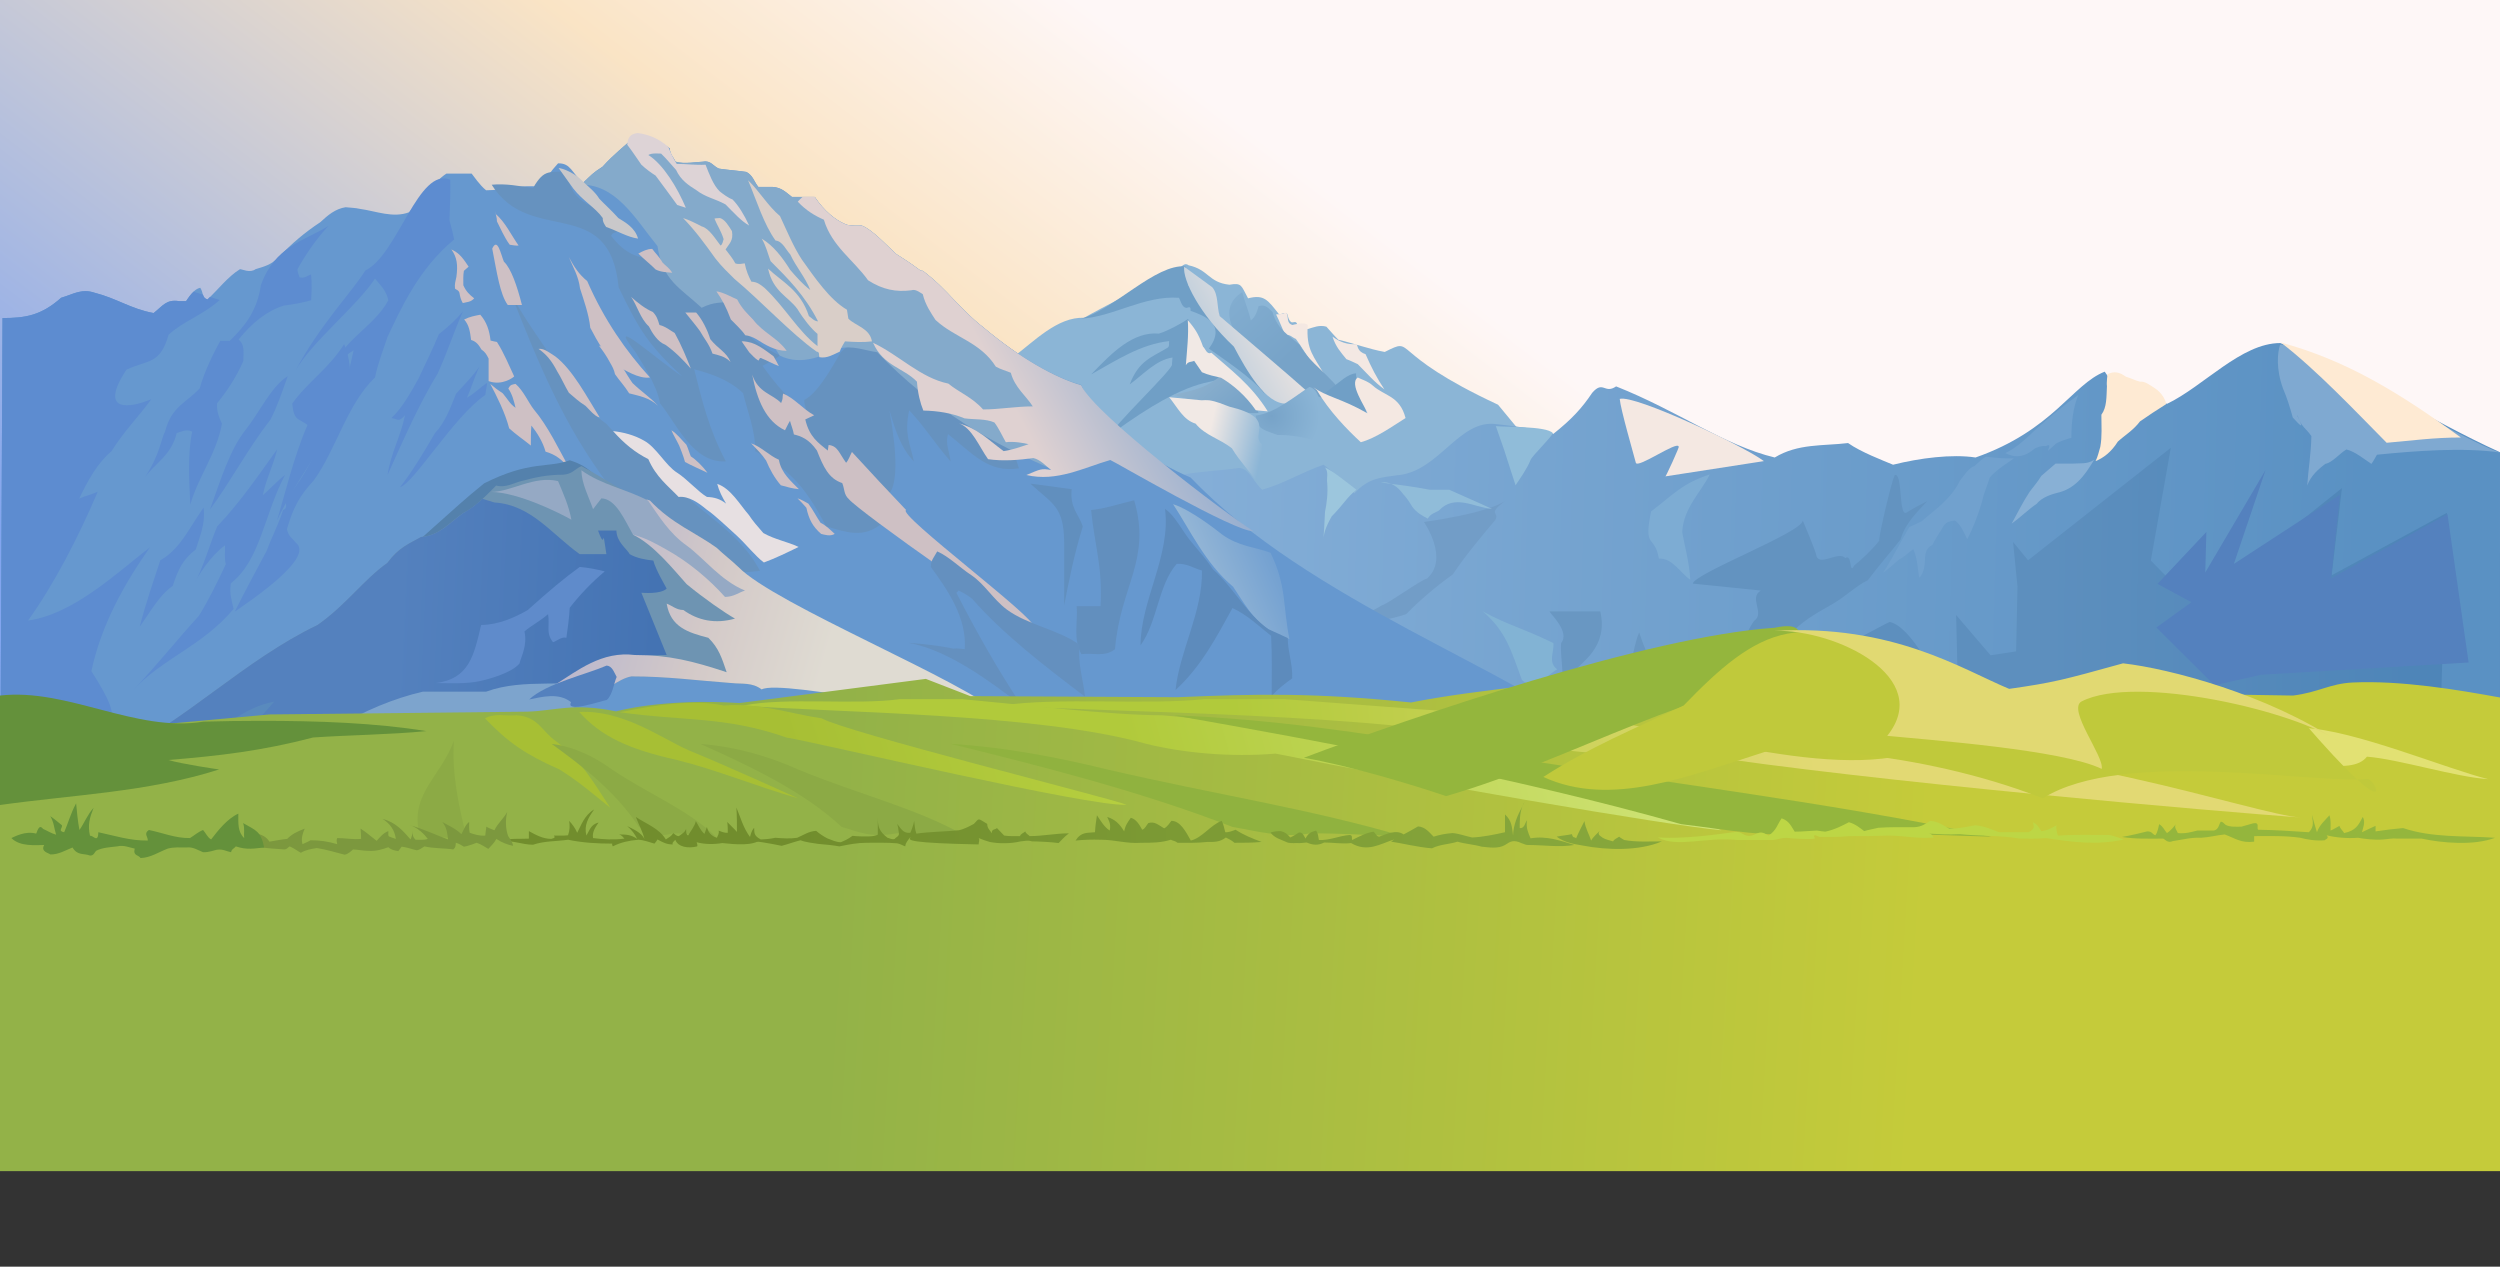 <svg version="1.2" xmlns="http://www.w3.org/2000/svg" viewBox="0 0 900 456" width="900" height="456">
	<rect x="0" y="0" width="900" height="456" fill="#333333" stroke="none"/>
	<title>1215614_78-ai</title>
	<defs>
		<linearGradient id="g1" x1="148.6" y1="304.7" x2="383.6" y2="-3.5" gradientUnits="userSpaceOnUse">
			<stop offset="0" stop-color="#82a5ef"/>
			<stop offset=".7" stop-color="#fae4c5"/>
			<stop offset="1" stop-color="#fef7f7"/>
		</linearGradient>
		<linearGradient id="g2" x1="451.4" y1="140.8" x2="415.3" y2="103" gradientUnits="userSpaceOnUse">
			<stop offset="0" stop-color="#77a3c8"/>
			<stop offset="1" stop-color="#8bb5d6"/>
		</linearGradient>
		<linearGradient id="g3" x1="482.1" y1="143.9" x2="428.3" y2="174.2" gradientUnits="userSpaceOnUse">
			<stop offset="0" stop-color="#f4e8e2"/>
			<stop offset="1" stop-color="#8bb5d6"/>
		</linearGradient>
		<linearGradient id="g4" x1="439.1" y1="153.9" x2="423.4" y2="136.1" gradientUnits="userSpaceOnUse">
			<stop offset="0" stop-color="#77a3c8"/>
			<stop offset="1" stop-color="#92b4cf"/>
		</linearGradient>
		<radialGradient id="g5" cx="457.8" cy="149.8" r="17.3" gradientUnits="userSpaceOnUse">
			<stop offset="0" stop-color="#77a3c8"/>
			<stop offset="1" stop-color="#8bb5d6"/>
		</radialGradient>
		<linearGradient id="g6" x1="438.6" y1="141" x2="458.1" y2="145.2" gradientUnits="userSpaceOnUse">
			<stop offset="0" stop-color="#f1e9e5"/>
			<stop offset="1" stop-color="#8bb5d6"/>
		</linearGradient>
		<linearGradient id="g7" x1="848.6" y1="300.3" x2="253.6" y2="283.3" gradientUnits="userSpaceOnUse">
			<stop offset="0" stop-color="#5a91c3"/>
			<stop offset=".5" stop-color="#76a4d0"/>
			<stop offset="1" stop-color="#98bce1"/>
		</linearGradient>
		<linearGradient id="g8" x1="737.2" y1="160.7" x2="868.5" y2="162.1" gradientUnits="userSpaceOnUse">
			<stop offset="0" stop-color="#5d8fbe"/>
			<stop offset="1" stop-color="#4e85b8"/>
		</linearGradient>
		<linearGradient id="g9" x1="324.7" y1="71" x2="404.2" y2="28.7" gradientUnits="userSpaceOnUse">
			<stop offset="0" stop-color="#dfd1d1"/>
			<stop offset="1" stop-color="#6698cf"/>
		</linearGradient>
		<linearGradient id="g10" x1="480.3" y1="226.2" x2="440.9" y2="243.4" gradientUnits="userSpaceOnUse">
			<stop offset="0" stop-color="#6698cf"/>
			<stop offset="1" stop-color="#9fbdd7"/>
		</linearGradient>
		<linearGradient id="g11" x1="144.6" y1="179.1" x2="238.2" y2="183.3" gradientUnits="userSpaceOnUse">
			<stop offset="0" stop-color="#5481be"/>
			<stop offset="1" stop-color="#4473b3"/>
		</linearGradient>
		<linearGradient id="g12" x1="289.1" y1="266.3" x2="200.8" y2="240.8" gradientUnits="userSpaceOnUse">
			<stop offset="0" stop-color="#dfdbd2"/>
			<stop offset=".5" stop-color="#d3c9c8"/>
			<stop offset="1" stop-color="#bab7cd"/>
		</linearGradient>
		<linearGradient id="g13" x1="305.3" y1="233.7" x2="698.3" y2="257.5" gradientUnits="userSpaceOnUse">
			<stop offset="0" stop-color="#93b248"/>
			<stop offset="1" stop-color="#c5cb3a"/>
		</linearGradient>
		<linearGradient id="g14" x1="404.9" y1="261.8" x2="578.4" y2="213.7" gradientUnits="userSpaceOnUse">
			<stop offset="0" stop-color="#b1ca3b"/>
			<stop offset="1" stop-color="#cee273"/>
		</linearGradient>
		<linearGradient id="g15" x1="281.9" y1="262.7" x2="411.6" y2="221.6" gradientUnits="userSpaceOnUse">
			<stop offset="0" stop-color="#a7bf34"/>
			<stop offset="1" stop-color="#b9d242"/>
		</linearGradient>
		<linearGradient id="g16" x1="444.9" y1="266.3" x2="651.5" y2="245.8" gradientUnits="userSpaceOnUse">
			<stop offset="0" stop-color="#b1ca3b"/>
			<stop offset="1" stop-color="#e2d973"/>
		</linearGradient>
		<linearGradient id="g17" x1="552.8" y1="304.5" x2="286.8" y2="306.9" gradientUnits="userSpaceOnUse">
			<stop offset="0" stop-color="#86a63b"/>
			<stop offset="1" stop-color="#718d2d"/>
		</linearGradient>
	</defs>
	<style>
		.s0 { fill: url(#g1) } 
		.s1 { fill: #434a7d } 
		.s2 { fill: #8bb5d6 } 
		.s3 { fill: #f4e8e2 } 
		.s4 { fill: #f3e8e3 } 
		.s5 { fill: url(#g2) } 
		.s6 { fill: #709fc6 } 
		.s7 { fill: url(#g3) } 
		.s8 { fill: url(#g4) } 
		.s9 { fill: #f1e9e5 } 
		.s10 { fill: url(#g5) } 
		.s11 { fill: url(#g6) } 
		.s12 { fill: url(#g7) } 
		.s13 { fill: #7fa9d1 } 
		.s14 { fill: #feead3 } 
		.s15 { fill: #71a1ce } 
		.s16 { fill: #88b0d5 } 
		.s17 { fill: #9cc6dd } 
		.s18 { fill: #90bcd9 } 
		.s19 { fill: #6393c0 } 
		.s20 { fill: #729dc7 } 
		.s21 { fill: #7dacd3 } 
		.s22 { fill: #93bdda } 
		.s23 { fill: #82b3d4 } 
		.s24 { fill: url(#g8) } 
		.s25 { fill: #5481be } 
		.s26 { fill: #6997c2 } 
		.s27 { fill: #6698cf } 
		.s28 { fill: #6692bf } 
		.s29 { fill: #84aacb } 
		.s30 { fill: #cec0c4 } 
		.s31 { fill: #c9c8ca } 
		.s32 { fill: #e7e0e2 } 
		.s33 { fill: #ddd3d6 } 
		.s34 { fill: #d9cec8 } 
		.s35 { fill: url(#g9) } 
		.s36 { fill: #5d8cd0 } 
		.s37 { fill: #628fbe } 
		.s38 { fill: #618fbe } 
		.s39 { fill: url(#g10) } 
		.s40 { fill: #6490bf } 
		.s41 { fill: #5d8bbc } 
		.s42 { fill: #5481ac } 
		.s43 { fill: #6e94b2 } 
		.s44 { fill: url(#g11) } 
		.s45 { fill: url(#g12) } 
		.s46 { fill: #5f8bcb } 
		.s47 { fill: #7da4cd } 
		.s48 { fill: #95a9c4 } 
		.s49 { fill: #598abd } 
		.s50 { fill: url(#g13) } 
		.s51 { fill: #64913b } 
		.s52 { fill: url(#g14) } 
		.s53 { fill: url(#g15) } 
		.s54 { fill: #a7bf34 } 
		.s55 { fill: #90b23f } 
		.s56 { fill: #8caa45 } 
		.s57 { fill: #94b63d } 
		.s58 { fill: url(#g16) } 
		.s59 { fill: #e2e173 } 
		.s60 { fill: url(#g17) } 
		.s61 { fill: #bdd645 } 
		.s62 { fill: #718d2d } 
		.s63 { fill: #7c983e } 
		.s64 { fill: #c0c93b } 
		.s65 { fill: #e1d972 } 
	</style>
	<g id="svg11772">
		<g id="layer1">
			<path id="rect12320" class="s0" d="m0 0v299.7 40.3 12.6h900v-12.6-37.7-302.3z"/>
			<g id="g9845">
			</g>
			<path id="path5696" fill-rule="evenodd" class="s1" d="m864.6 160.2c0.6-0.1 0.4 2.4-0.2 4-0.2 2.9-0.6 5.9-0.6 8.9 2.8-0.4 1.9 0.4 1.2 1.4 0 0.9-0.1 2.8-0.2 3.3 2.4 0.6 4.7 0 5.5 2.1-1.2 1.4-2.8 1.2-4.1 1.1-2.3 0.2-0.7 1.7-3.2 1.9 0.4 2.5 0 4.9-0.1 7.3 0.8 0.3 2.4 0.7 3.1 0.9 0.6 0.2 0 1.3 0 1.4 3.7-2.4 10.6 5.7 5.3 5.7 1.5 2 1.2 2.7-0.9 3.8-0.1 2.2 0.7 2.5 1.4 3.3 1.6-0.5 3.3-0.6 5-0.7-0.7-2.3-0.3-3 1.5-4.3-2.2-1.5-3.2-4.2-0.1-3.9 0.2-1.3 0.7-2.9 1-3.9-0.2-9.5 3.2-8.7 2.3 0.4 3.4-0.9 1.4 2.6 0.6 4.1 3.1 0.5 3.9 2.7 3.6 5.3-0.3 0.6-0.5 1.3-0.7 1.9 0.2 0.7 0.1 1.5 0.1 2.2 4.2-1.2 9.4 3.1 3.8 5.6 1.8 0.2 3.2 1.6 4.3 2.5 0.1-1 1-1.4 1.6-1.9 0.1-2.9-1.2-7.1 0.8-8.8 2-0.3-1.4-3.3 0.6-5.3-0.1-2.9 0-3.9 2-3 0.5 1.2 0.3 1.9 0.1 3 0.8 0 1.3 0.2 1.7 0.5v9.3q0 0.1 0 0.2 0 0 0 0v42.9c-4-0.9-8.8-1.9-11.4-2.2-3.4-0.4-10.3 5.9-11.5 2.8-7.1 0.6-16-0.8-23.9-0.6q0.1 1.5 0 3.2c-8.8 1.7-21.9-2.6-28.8-7.5-0.1 0.4-0.2 0.9-0.5 1.4-5.6 1.2-19.1 4.6-22.2-0.6-0.2-2-0.3-4 0-6.1-0.7 1-1.4 2.1-2.6 2.6-3.7-0.7-2.4-4.6 0.7-5.4-1-2.4-0.7-3.5 3.2-2.8 1.5-0.7 2.9-1.3 4.4-2-0.2-1.7-0.5-4.1 0-6.1-0.6 0.2-1.5 1-2.4 0.9-1.7 0.5-2.7 1-4.6 0.2-4.1-1.1-3.4-5.1 0.9-5-2.5-2.5-2-3.6 1.3-4.6-0.5-3.5 0.6-3.9 2.6-5-2.2-2-0.5-3.3-0.4-3.9 0.5-0.4 1.2-0.1 1.7-0.2 0.6-0.9-0.1-1.6-0.2-2.4-2.2-0.5-2.7-2.5-3-3 0.2-2 1.5-1 2.4-1.6-0.8-0.5-0.3-1.3-0.5-1.9-0.1-1.3 1.1-0.9 1.5-1.3 1-1.1 0.9-2.4 1.1-3.7-1.4-1.5-0.7-3-0.4-4.4-0.6-4.7 0.3-9.7 1.7-11.1 2.7 2.8 1.6 7.1 1.6 10.9 2.5-0.2 2.8 0 3 2.4 0.1 1.2-1.3 1-1.7 1.3-0.6 1.1 0.5 2.5 0.6 3.1 1.6-0.1 3.8 1.3 4.2 1.5 1.2 2.9-0.7 2.8-3.1 2.6-0.2 1.1 0.1 2.5 0.2 3.5 2.7-1.8 2.9-0.5 4.2 0.2 0.6 2.7-0.9 1.1-1.8 2.2 3.1 2.4 1.7 5.6-1.9 3.2 0.5 1 0.3 2 0.4 3.1 2.4-0.3 4.8 2.1 5.7 4.3-0.7 1.7-2.2 1.4-4 1.8 4.1 0.2 2.5 2.3 2.7 2.8 2.4-0.9 3.1 0.7 3.4 2.8 1-1.7 3.1-3 3.8-3.3q0 0 0 0c0.3-0.2 0.3-0.2 0 0-0.2-1.3-0.8-3.3 2.1-4.7-1.4 0.4-2.5 1-4 0.7-1.3-6.4 0.8-5 4.6-5.3 0.4 0 1 0 1.7-0.2q-0.9 0.1-1.7 0.2c-1.9-0.1-1.4-2-0.9-5.1-0.8 0.5-1.1 1.4-2.5 1.6-2.9 0.5-3.9 0.3-4.7-3 0.7-3.5 3.2-1.6 6.1-4.2-3.2 0.3-4-1.1-3.3-4.2 0.1 0 1.8-0.3 2.8-0.7 0.4-0.2 2.4-0.9 3.5-1.8-0.9-3.4 0.1-5.8 1.4-7.9-0.9-0.9-0.7-2.6-0.2-3.8 0.1-2.4 0.8-11.4 2.5-11.4 0.4 0 0.9 0.5 1.4 1.7 1.3 2.7 0.5 4.9-0.2 7.6 2.3-0.3 1.9 0.7 1.9 2.8q-0.3 1.9-0.3 3.5c2.1 1.3 1.9 2.2 2.1 4.2 4.2 1.1 6.2 4 0.5 4-0.4 0.9-0.2 1.8-0.2 2.7 3.4-1.9 9.8 2.8 3.7 2.8 1.4 1.1 2 2.2 2 3.1 1.4 0.1 2.2 1 3.2 1.5 1.1 0.3 1.7 0.6 2.1 0.9-0.4-0.4-0.5-1-0.3-2 2.3-1.7 5.2-4.3 6.5-7.1-1.8 0.1-3.7 0.5-3.8-2 1.5-0.5 3.5-1.5 4.7-3-2.8 1.1-5.5 0.3-3.5-2.6-2.4 0.2-5-0.6-3-3.3 2.9-0.5 5.8-1.5 8.5-2.7 0.5-3.5 0.7-7.1 1-10.6 0.3-3.1-0.2-12.6 3.2-13 0.6-1.4 1-2 1.3-2zm-14.4 48.5c0.9 1-1.6 1.6-1.6 1.7 0.3 1.3 0.5 2.5 0.7 3.8 1.4-0.6 2.3 0.1 3.1 1q0.1-0.1 0.3-0.2c0-2.6 0.2-5.2 1.8-7.3-1.3 0.9-3.3 1.7-4.3 1zm-0.2-0.2q0.1 0.1 0.2 0.2-0.1-0.1-0.2-0.2zm-31.7 20.7c1 0.4 1.9 0.8 2.7 1.4q0.4-1 0.9-2.1c-0.9 0.8-2 0.7-3.6 0.7z"/>
			<g id="g9930">
				<g id="g4945">
					<g id="g5166">
						<path id="path4863" class="s2" d="m539.3 145.7c-40.8-19-29.3-24.7-40.8-19-5.6-1-11.5-3.2-16.7-4.4-1.7-1.7-3-3.3-4.3-4.7-2.5-0.7-4.5 0.2-6.8 0.9-2-1.7-1.8-0.9-3.7-1.8-0.5-1.4-1.4-0.4-2.1-0.7-1.1-0.7-1.2-2.3-1.5-3-1.1-0.8-2 0.2-2.9 0.2-4.1-5.2-5.4-7.3-11.2-5.8-2.5-4.6-2.2-5.7-6.7-4.9-7.6-0.8-7.4-5.4-14.7-7-1.5-1.2-2.5 0.7-3.7 1.1-12 6.3-28.1 14.4-33.9 17.8-9.6-0.4-18 8.5-25.5 14.1 14.3 59.9 109.8 125.6 147.2 54.8 6.4-12.1 51.2-11.7 41.5-20.4z"/>
						<path id="path4888" class="s3" d="m463 112.5c-2.6 1-2.9 0.5-3.6 0.7 1.2 2.4 2.2 5 3.3 7.5 1.5-0.6 2.6 0.9 3.8 1.3 3.7 5 5.5 9.5 10.3 12.9-3.7-6.5-6.7-8.9-6-17.9-1.2-1.3-5.5 0-5.5 0-2.4-0.7-1.2-3-2.3-4.5z"/>
						<path id="path4884" class="s4" d="m479.7 121.2c1.2 3.7 2.9 5.5 5 8.1 1.4 0.5 2.8 1.2 4.1 1.8 3.6 3.6 5.8 6.3 9.6 9.1-2.7-4-4.7-7.9-6.8-12.7-3-0.9-2.8-3.1-3.2-3.6-3.4 0.2-5.9-0.7-8.7-2.7z"/>
						<path id="path4927" class="s5" d="m447.2 105.2c0.9 3.5 2.3 6.7 3.1 10.1 1.7-1.2 2.3-3.3 2.8-5.1 2.5-0.7 3.3 0.6 5 2.1 1.8 6.5 6.2 8.6 9.8 11.9 4 7.2 10.5 10 16.9 19.5-11.3 5.2-56.8-26.5-37.6-38.5z"/>
						<path id="path4900" class="s6" d="m488.2 134.4c-0.4 2.6 4.3 13.8 3.9 16.3-2.5 1.3-14.3-8.5-15-9.3 5.7-4.2 8-6.8 11.1-7z"/>
						<path id="path4902" class="s6" d="m426.8 95.9c0.1 2.7 0.9 4.2 0.9 6.9 8.8 6.1 13.1 17.1 19.8 25.2 1 2.9 7.2 12.3 7.8 13.9-4.1-5.7-15.3-12.9-20.1-16.4 6.5-8.8-1.7-11.9-6.6-13.6 0.2-2.3-1.2-0.8-1.7-1.1-1.5-0.3-1.9-2.7-2.5-3.6-12.5-0.9-24 7-35.2 7.5 11.7-3.1 26.8-19.8 37.6-18.8z"/>
						<path id="path4904" class="s6" d="m417.2 120.1c3.1-0.9 8.9-4.1 10.5-5.3 5.5 13.2 7.1 10.7 12.3 21.2-3.7 2.6-10.8-1.1-39.4 19.9-1.6-1 22.5-23.6 21.3-24.8l0.2-2.4c-5.9 0.9-10.3 5.9-15.4 9.7 3.2-8.6 8-9.8 13.6-13.2 0.9-0.6 0.4-1.6 0.6-2.4-10.2 1.1-19 6.9-28.1 12 7.5-7.8 15-15.5 24.4-14.7z"/>
						<path id="path4890" class="s7" d="m426.3 96c-0.6 4.7 5.4 17 17.9 28.8 4.5 8.5 11.4 20.7 18.8 20.5 0.5-0.3 5.6 1.3 7.3 1.5l2.1-4.3c-9.3-8.3-23.1-19.9-33.3-28.7-1.1-3.4-0.4-7.8-2.7-10.4z"/>
						<path id="path4906" class="s8" d="m439.5 135.2c9.1 4.2 10.9 6.9 13.6 13.5-6.6 0.4-17.4-2.3-30.6-6.6 8.1-1.7 12.2-2.8 17-6.9z"/>
						<path id="path4886" class="s9" d="m427.6 115.2c0.4 5.4-0.3 10.9-0.7 16.3 0.8-1.5 2-1.1 3-1.6q1.4 2 2.8 4.1c2.2 1 4.7 1.5 6.9 2 4.4 2.6 8.9 6.5 12.5 11.7l4.3 0.4c-6-9.7-13.8-15.3-20.3-21.1-1.7 0.8-2.2-1.6-3-2.2-1.8-5.1-3.1-6.6-5.5-9.6z"/>
						<path id="path4878" class="s10" d="m452 149.6c7-0.7 14.8-7.5 19.4-10.3 2 0.5 2.7 2.1 3.5 4.1 3.5 6.6 8.8 9.9 13.2 16.1-11 1.6-17.2-3.1-28.2-2.9-6.8-2.4-6.8-2.4-7.9-7z"/>
						<path id="path4882" class="s3" d="m488.8 135.9c-3.3 2.2 2.7 10.5 3.5 12.9-9.4-5.4-14.7-5.9-19.5-9.4l1.3 1.1c4.3 7.4 11 14.3 15.8 18.7 5.5-1.5 11.3-5.7 16.1-8.7-2.1-8.1-7.6-7.9-11.8-11.7-1.8-1.6-3.6-2-5.4-2.9z"/>
						<path id="path4865" class="s11" d="m435.3 144.1q-1.3-0.1-2.8 0l-11.6-1.1c3.1 3.8 5.1 8.2 9.5 9.5 3.5 4.3 8.7 5.4 13.1 8.9 3 5 6.3 8 9.5 12.9 0.6-3.9 1.6-9.8 1.3-14.4-4.5-3.5 5.9-9.3-11.7-13.5-2.4-0.9-4.7-1.9-7.3-2.3z"/>
					</g>
				</g>
				<g id="g4734">
					<path id="path4685" class="s12" d="m820.9 123.5c-14.1 0-27.6 15.6-40.8 21.9-9.3-4.7-18.1-4.4-22.4-11.6-11.7 4.6-18.6 21.1-46.5 30.9-8.5-1.3-20.1 0.2-29.7 2.6-3.8-1.6-11.5-4.5-16.2-7.8-9 1.1-18 0.1-26.4 5.2-18.3-4.4-34.9-16.8-57.1-25.6-4.2 2.9-4.6-2.3-8.6 2.3-3.8 5.7-7.6 9.7-14 14.8-2.4-1.6-20.4-3.5-20.4-3.5-13.6-2-20.8 17.3-35.9 18.4-5.3 0.8-10.2 0.8-15.3 6.5-2.6-2.6-7.2-7.4-11.1-10.3-7.4 2.5-14.5 6.9-22.1 9-3.2-2.7-5-8.7-9.3-7.7-6.5 0.9-13.7 1.1-20.4 2.5-5.2 0.7-17.1 23.5-23.3 20.9 0 0-7.1-5.6-13.6-3.9-11.5 0-21.4-13.5-35.4-11.8-2-0.5-4.1 1.3-6-1.3-11.9 0-24.3-1.8-34 6.4-6.2-2.8-10.4-4-15.3-7.7-6.6-2-12.9-3.6-19.5 2.6-5.6-2.6-9.2-6.1-15.3-1.3-5.3 1.3-19 8.4-27.2 3.8-4.8 18.8-15.7 36.9-23 51.5 111.5-12.1 200.5 32 311.9 32 50.4 0 141.6-2.2 182.7 12.1 12.8-0.9 24.2-13.4 36.8-11.9 11.9 1.4 134.3 31.2 156.5 28.7v-128.4c-25.7-11.6-53.2-29.7-79.1-39.3z"/>
					<path id="path4742" class="s3" d="m583.1 143.6c0.3 3.7 5 19.9 5.8 23 0.6 2.2 15.1-8.1 15.4-5.8 0.9-1.1-5.2 12.2-4.8 10.7l35.5-5.5c-6.9-5.3-46.4-24-51.9-22.4z"/>
					<path id="path4754" class="s13" d="m821.9 139.9c1.4 3.2 2.5 6.8 3.5 10.4 6 6.7 1.2-0.5 1.7-0.8 1.2 4.1 3.2 4.8 5 7.5-0.1 6.1-1.1 11.8-1.5 17.8 1.4-3.8 4.3-6.1 6.5-7.8 2.6-0.5 5.1-3.7 7.6-5.2 3.2 0.8 6.1 3.3 9 5.2 0.8-1 1.3-2.2 2-3.3 14-1.4 31.1-2.7 44.3-0.8-10.8-3-76.6-41.5-79.2-38.7-0.9 2.8-1.5 8.6 1.1 15.7z"/>
					<path id="path4756" class="s14" d="m770.4 151.7c-2.4 3.2-5.5 5-8 7.3-2.3 3.7-5.2 5.9-8 7 0.8-1.5 1.2-3.5 1.7-5.1 0.7-3.7 0.4-7.8 0.4-11.6 2-2.7 1.8-6.4 2-10.3-0.2-1.2 0.2-4.2 0.2-4.3 2.5-1.2 4.4-0.7 6.6 0.9 1.8 0.5 3.4 1.4 5.1 1.8 1.8-0.2 3.5 1.2 5.1 2.2 3 1.8 4.3 4.9 4.3 5.9-3.4 2.1-6.5 4.2-9.4 6.2z"/>
					<path id="path4758" class="s15" d="m721.9 163.1c3.9-1.7 7.9-5.6 11.4-8.9 5-4.4 10-8.6 14.9-12-1.9 4.6-2.5 9.8-2.5 15.4-1.9 0.5-4.1 1.3-5.6 2.1-0.9 1-2 1.8-2.9 2.6 1.6-3.4-0.8-1.4-1-1.7-1.2-0.2-2.5 0.4-3.6 0.8-3.7 3.2-7.1 3.6-10.7 1.7z"/>
					<path id="path4762" class="s15" d="m715.1 164.4c-1.5 0.6-2.9 2.2-4.3 3.4-2 0.5-3.7 3.4-5.2 5.2-3.4 6.9-8.9 10.3-13.7 14.6-1.5 0.8-3.2 1.5-4.5 2.1-3.2 5.3-6.2 11.5-9.5 16.5 2-1.4 4.1-3.4 5.9-4.9 1.7-0.7 3.4-2.6 5-3.6 1.4 3.1 1.6 7 2.1 10.3 1.9-1.6 2.1-5.4 2.1-7.2 0.3-3.1 1.1-3.7 2.7-4.7 0.9-2 2.5-4.2 3.5-5.9 1-2.3 2.8-2.6 4.5-2.8 1.9 1 3.3 4.2 4.5 6.7 2.2-4.1 4-9 5.4-13.7 0.5-2.8 1.9-5.7 2.7-8.5 2.9-3.2 6-4.9 8.7-6.9-3.4 0.1-6.6-0.1-9.9-0.6z"/>
					<path id="path4764" class="s16" d="m753.9 165.5c-2.4 1.7-5.1 1.2-7.8 1.4q-3 0-6.1 0c-2.2 1.9-3.4 2.9-5.1 4.4-1.5 2.4-2.7 3.7-4.2 5.7-2.4 3.6-4.4 7.7-6.5 11.5 3.1-2.2 6.1-5.2 9.1-7.2 1.7-2.3 5.8-3.5 7-3.8 6.6-1.4 10.1-6.1 13.6-12z"/>
					<path id="path4768" class="s17" d="m477 168.3c1.4 1.6 0.5 3.7 0.8 5.6 0.3 3.8-0.2 7.5-0.8 10.4-0.1 3.1-0.5 8.7-0.6 10.4 0.1-3.5 1.6-6.2 3-8.8 4.2-4.2 5.3-6.7 8.9-9.6-3.9-3-8.7-6.9-11.3-8z"/>
					<path id="path4770" class="s18" d="m538.5 153.4l2.9 8.3 4.2 13c1.8-2.7 4.1-5.9 5.4-9.1 0.6-1.6 7.7-8.3 8-9.7-2.3-2.6-17.7-2.1-20.5-2.5z"/>
					<path id="path4772" class="s19" d="m634.5 245.2c3.4-6.4 7.5-11.9 11-17.9 4.5-4.7 10.1-7.4 14.8-10.2 3.9-2.3 8.5-6.6 12.1-8.2 3.8-5.1 8-9.8 11.8-14.7 1.8-6.3 6.8-10.6 9.6-13.8-2.4 1.2-5 2.6-7.4 4.1-3 1.9-1.3-14.4-4.3-13.5-1.1 2.2-5.6 21-5.6 23.7-2.8 3.5-6.1 6.5-9 8.9-1.9 3.6-0.6-4.5-3.2-2.7-2.3-2.6-8.8 2.8-10.3-0.5-0.2-1.8-5-13-5-13-0.1 4.2-39 19-39.6 22.7l24.5 2.5c-4.5 2.6 1.6 8.2-2.4 10.9-4 5.4-3.6 10.7-7.4 15.6-6 2.2-11.7 7.1-18.1 9 9-4.5 19.7 1.1 28.5-2.9z"/>
					<path id="path4774" class="s20" d="m542.6 179.8c-7.9 5.7-2.5 4.3-4.3 7.4-5.2 6.2-10.7 12.7-15.3 19.6-5.9 4.2-11.8 9.2-16.8 14.3-3 1-5.8 1.7-8.9 2.2-6.8 6.2-12 13.7-17.1 19.5-3.3-0.1-6.4 0.1-9.6 0.6 2.9-4.1 5.4-6.9 8.6-8.5 2.2-2.1 5-4.8 6.7-6.4h-4.6c3.6-6.5 10.6-6.9 16-10.5 2.2-0.5 14.4-9.4 16.4-9.7 8.2-7.2-1.1-20.4-1.1-20.4 0 0 23.9-3.1 30-8.1z"/>
					<path id="path4810" class="s18" d="m497.1 173.7c3.6-0.5 6.2 1.7 7.9 4 1.3 1.4 2.4 3 3.4 4.7 1.6 2.2 3.7 3.3 5.6 4.3 1-1.8 2.7-2.1 4-2.9 5.7-6.1 12.7-1.1 19.1-0.6-5.1-2.4-10.4-4.6-15.4-6.9q-3.5 0-7.1 0c-6-1.2-12.1-1.9-17.5-2.6z"/>
					<path id="path4836" class="s21" d="m594.4 184.1c-2.9 13.9 1.3 8.1 2.8 17 4.9-0.3 7.7 5.2 11.3 7.6-0.3-6.1-2.3-13.4-2.9-17.1 0.4-8.8 6.8-14.4 9.9-20.8-10 3.3-12.8 7-21.1 13.3z"/>
					<path id="path4838" class="s22" d="m447.8 224.5c-0.1-0.3-3.6-6.5-5.2-7.1-1.2 1.1-2 2.4-3 3.6-1.3-0.2-2.6-0.6-3.9-0.9-6.1 3.3-12 10.4-16.8 15.5-2.5 2.5-5.9 3.7-8.5 5.3 3.8-1.2 7.4-3.2 11.1-4.5 3.6 0.3 6.3-2.8 8.6-5.3 1.9-1.1 3 0.3 4.6 0.9 1 0.2 2-0.6 2.9-0.9 1.1 5.6-1.1 10.8-2.3 16.4 1.4-4.4 3.7-8 5.6-11.5 1.1-1.6 1.4-3.6 2-5.3 2.6-2.1 3.2-3.6 4.9-6.2z"/>
					<path id="path4847" class="s23" d="m533.8 220.1c8.4 7.2 10.2 14.1 14.1 24.7 4.6 4.4 10.7-3.2 12.7-3.8-3.5-2.7-1-6.3-1.4-9.5-11.5-5.6-15.8-6.2-25.4-11.4z"/>
					<path id="path4887" class="s24" d="m781.5 161.2l-51.4 40.5-5.4-6.6 1.6 16.1-0.5 23.3-9.2 1.4-12.4-14.5 0.5 20.3-9.9 6.7q1.2-1.7 2.4-3.6c-0.4-0.8-9.1-19.2-16.9-20.9-2.9 1.1-20.1 11.7-28.2 11.4-5 7.7-9.3 16.4-15.5 22.8 19.6 5.3 43.3 9.9 57.8-9.1l37.9-1.4 146.4 7 2.2-70-41.5 22.5 3.7-31.4-53 42.3-15.8-16.2z"/>
					<path id="path5294" class="s25" d="m815.6 169.2l-11.4 33.8 38.2-24.9-3.2 30.1 41.9-23.1 7.6 53.4-74.6 4.4-16.9 3.8-20.9-20.8 12.6-9.1-12.2-6.6 17.6-18.7-0.4 14.6z"/>
					<path id="path5364" class="s26" d="m560.6 250.5c3.5-6 0.9-12.7 1.4-19 3.3-4-3.9-10.5-4.2-11.4q9.1 0 18.3 0c3.1 13.2-7.7 18.8-8.5 20.9 7-0.2 9.2 3.7 14.1 5.7 6.8-5 5.4-12.2 8.4-19 6 18 11.8 20.1 21.2 28.5-19.3 8.6-36.9 2.6-50.7-5.7z"/>
					<path id="path5465" class="s14" d="m821.1 123.3c12.8 9.8 27.2 25.1 38.1 36.1 9.2-0.8 17.1-1.9 26.7-1.9-22.3-16.3-41.5-27.9-64.8-34.2z"/>
				</g>
				<g id="g9880">
					<g id="g5408">
						<path id="path4931" class="s27" d="m534.3 307.9h-534.3l0.9-193.4c8.4 0 14-1 21.1-7.3 4.2-1.2 7.3-3.4 12.1-1.8 7.9 2 13 5.8 21.2 7.3 3.3-2.6 4.6-5 9.1-4.3h2.6c1.3-1.8 2.9-4.4 5.1-4.8 1.2 1.8 0.5 3.6 2.6 4.2 3.7-3.4 7.3-8.2 11.7-10.9 0.8 0 3.6 1.5 5.6 0 2.9-0.9 5.6-1.5 8.2-4.2 5-5.2 9.5-9 15.1-12.7 2.8-2.6 5.4-4.8 9.1-5.4 1.7 0.2 3.5 0.2 5.2 0.6 5.8 0.8 11.9 3.4 17.7 1.2 4.1-4.3 8.7-10.8 13.4-13.9h9.1c0.6 0.7 2.9 4.2 5.2 6 6.5 0 12.6-2.2 19.4-1.2 2.1-2.9 3.8-5.6 6.5-8.5 4.6-0.1 4.8 3.3 9 7 3-2.8 3.4-3.5 7-5.8 4.3-4.7 7.7-7.2 11.6-10.8 5.6-1.3 8.7 1.8 12.6 4.2 0.1 2.1 1.4 3.3 2.1 4.8 3 1 8.2 0 10 0 2.7-0.5 3.5 1.6 5.6 2.5 3.2 0.5 6.6 0.7 9.9 1.2 2.4 1.3 2.7 3.4 4.3 5.4h5.2c3.2 0.2 4.8 2 6.9 3.6h8.2c3.5 5.2 7.5 8.3 10.8 9.7 1.4 0.9 6 0.6 6.1 0.6 4 1.5 9.6 7.8 12.5 10.3 9.5 6 8.1 6 9.5 6 9.3 7 12.5 13.1 22.1 20.6 12.8 10.7 25.3 17.8 34.9 20.5 7.5 15.9 26.7 28 39.4 33.3 42.8 44.8 117.4 69.5 148.1 95.3z"/>
						<path id="path5074" class="s28" d="m289.5 144c5.8-2.8 12.5-16.4 13.2-17.2 12.5-12.6 24.1 5.3 34.2 14.7 14.4 10.9 24.1 6.9 29.9 27.1-11.1 1.8-16.8-5.5-25.5-12.3-1.1 3.5 0.6 6.6 0.9 9.8-5.8-6.6-9.3-12.5-14.9-18.4-1.8 8.6 0.2 11.5 1.7 18.4-4.8-4.9-6.9-11.9-8.8-18.4 12.1 67.3-30.7 8.3-30.7-3.7z"/>
						<path id="path5076" class="s28" d="m177 66.5c5.2-0.5 9.9 0.5 14.9 1.2 4.2-7.4 6.2-5.3 12.3-6.1 1 12.8 11.1 12.6 18.5 17.2 0.6 7-1.5 3.5-2.7 6.1 5.3 6.8 9.3 7.7 15.9 8.7 8.3 8.6 17 13.7 24.6 14.7 3 1.2 5.7 7 7.9 11.1 3.4 4.4 11.1 7.9 12.3 8.6-1.9 1.6-4.1 2.5-6.2 3.7 8.2 11.5 11.9 13.7 21.1 20.9 14.1 10.7 15.9 16.5 22 35.7-6.7 5.8-13.1 3.2-20.2 1.2-8.3-15.9-14-20.6-25.5-27.1 0.1-7.5-3.3-15.9-4.4-20.9-5.6-5.2-12-7-17.6-8.6 2.8 11.3 5.4 21.9 11.4 33.2-11.9 0.7-17.7-13.6-23.7-20.9-1.1-7-7.6-16.2-8.8-18.4-11.7-14.9 8.7 3.6 16.7 8.6-11.8-11-15.3-16.3-22.8-32-3.3-33.9-31.8-14.6-45.7-36.9z"/>
						<path id="path5078" class="s28" d="m184 105.9c6.3 11.8 15.5 22.9 20.2 31.9 4.1 7.5 11.4 12.8 14.1 14.8 6.6 7.6 12.4 9.8 18.4 13.5 10 17.2 27.6 21.9 36.9 39.4-7.7 0.7-15.7 1.7-22.8 3.7-11.6-9.2-21.7-25.2-31.6-34.5-16.3-21.6-25.4-44-35.2-68.8z"/>
						<path id="path5080" class="s29" d="m230.5 48.9q-0.9 0-2 0.3c-3.9 3.6-7.3 6.1-11.6 10.9-3.6 2.2-4 2.9-7 5.7-0.3-0.3-0.5-0.5-0.8-0.8q-0.5 0.9-0.9 1.5c13.5-0.7 20.5 12.3 28.5 22.1 1.8 12.4 8 14.9 15.9 22.2 4.9-2.4 6.7-1.5 11.4-2.5 6.9 4.9 14.4 16 16.7 19.7 8.1 4 16-0.3 21.1-2.5 5.1-1.3 9.5 0.7 14 1.3 19.7 20.5 41.6 33.2 65.1 43 12-1.9 21.5-4.8 29-8.4-8.5-6-16.5-13.8-20.7-22.8-9.6-2.7-22.1-9.8-34.9-20.5-9.6-7.5-12.8-13.6-22.1-20.6-1.4 0 0 0-9.5-6-2.9-2.5-8.5-8.8-12.5-10.3-0.1 0-4.7 0.3-6.1-0.6-3.3-1.4-7.3-4.5-10.8-9.7h-8.2c-2.1-1.6-3.7-3.4-6.9-3.6h-5.2c-1.6-2-1.9-4.1-4.3-5.4-3.3-0.5-6.7-0.7-9.9-1.2-2.1-0.9-2.9-3-5.6-2.5-1.8 0-7 1-10 0-0.7-1.5-2-2.7-2.1-4.8-3.4-2.1-6.2-4.7-10.6-4.5z"/>
						<g id="g5017">
							<path id="path4960" class="s30" d="m163.1 90.1c2.5 1.2 4 3.5 5.6 5.9-0.7 0.6-1.2 1.1-1.7 1.5-0.3 1.7-0.2 3.4-0.2 5.2 1 2.2 2.1 3.3 3.9 4.7-1.2 1.4-2.6 1.3-4.1 1.7-0.7-1.2-1-2.4-1.2-3.7-0.4-1.1-1.1-1-1.6-1.5-0.2-1.6 0.2-2.8 0.5-4.2 0.6-4.4 0.2-7.1-1.8-9.9z"/>
							<path id="path4962" class="s30" d="m185.1 135.5c-1.8-3.8-3.6-8.3-6.2-12.4-0.7-0.1-1.5-0.3-2.3-0.5-0.4-3.6-1.4-6.7-3.7-9.3-2.1 0.4-3.7 0.7-5.8 1.7 1.8 2.1 2.1 4.3 2.5 7.4 1.9 0.5 2.9 2 3.7 3.4 1.4 1 1.8 1.7 2.6 3.3q0 4 0 8.1c4.9 1.8 9-1.4 9.2-1.7z"/>
							<path id="path4966" class="s30" d="m185.6 146.8c-0.6-2.5-1.2-4.9-2.6-6.9 0.8-1.6 1.4-1.4 2.6-1.7 2.8 2.4 4.7 6.8 6.5 9.1 5.3 6.3 9 14.3 13.1 21.7-2.8-3.6-5.3-5.4-8.8-6.4-1-3.6-3.1-6.9-5.1-9.4-0.2 2.4-0.2 4.7-0.2 7.2-2.7-2.2-5.4-4-7.8-6.2-1.5-5.8-4.5-11.6-6.8-16 1.6 1.4 2.8 2.3 4.5 3.4 1.8 2.1 2.6 3.9 4.6 5.2z"/>
							<path id="path4968" class="s30" d="m178.4 77c3.4 2.8 5.8 7.9 8.3 11.4-1.1 0.1-2.4-0.2-3.2-0.3-2-2.7-3.4-6.1-4.6-8.4 0-1.3-0.4-2.4-0.7-3.7z"/>
							<path id="path4970" class="s30" d="m177.2 89.5c1.9-4.1 3 1.7 4.2 4.7 2.6 2.4 4.8 8.9 6.5 15.6q-2.5 0-5.1 0c-2.8-3.8-3.9-11.6-5.6-20.3z"/>
							<path id="path4976" class="s30" d="m193.9 125.6c2-0.3 4.2 1.6 6 2.7 6.3 4.8 11.5 14.8 16 22-1.8-0.3-4.2-3.4-5.1-4.2-2.3-1.4-4-3-6-4.7-1.5-2.5-2.9-5.7-4.2-7.7-2.1-4-3.9-6.1-6.7-8.1z"/>
							<path id="path4978" class="s30" d="m215.6 124.4c1.8 0.6 3.3 1.7 4.9 2.7 2.7 3.1 4.6 7.1 7.2 10.8 3.2 3.1 6.6 5.3 9.2 8.2-3.1-3-7-3.6-10.4-4.5-1.6-2.6-3.6-4.7-5.1-6.9-0.3-1.6-1.1-3-1.8-4.2-1.4-2.6-2.5-4.1-4-6.1z"/>
							<path id="path4980" class="s30" d="m204.8 92.6c2.1 3.8 3.6 6.1 6.6 8.6 6.1 14 14.1 25.4 22.6 34.7-4.2 0.6-9.3-2.9-11.7-4.1-4.2-3.5-7.2-8.8-9.8-13.8-0.5-4.9-2.4-10.1-3.7-14.2-0.5-4.3-2.5-7.6-4-11.2z"/>
							<path id="path4982" class="s31" d="m201.1 60.5l5.3 7.4c3.4 4.4 7.9 6.8 10.6 10.6-0.1 1.4 0.7 2.4 1.2 3.2 4 1.4 7.8 3.7 11.5 4.2-1.1-4-4.7-5.9-7.1-7.4-2.3-2.6-4.9-4.9-6.8-6.9-1.7-2.7-3.9-4.3-5.9-6.2-2.9-3.2-7.6-4.9-8.8-4.9z"/>
							<path id="path4984" class="s30" d="m229.8 91.3c1.8 1.8 5 4.4 6.2 5.7 1.9 1 4.1 1 6 1.2-1.1-1.8-2.4-2.5-3.5-3.7-1.3-2.3-2.5-3.2-3.7-4.9-1.8 0-3.4 0.8-5 1.7z"/>
							<path id="path4986" class="s30" d="m227.2 106.9c2.5 2.2 5 4.2 7.8 5.4 1.4 1.4 1.8 2.7 2.4 4.7 2.2 0.5 3.8 1.9 5.5 2.9 2.4 4.3 4.3 9 5.8 12.8-2.9-3.3-5.9-6.3-9.2-8.6-2.7-1-4.7-4.2-5.9-6.6-3.1-2.8-4.2-7.5-6.4-10.6z"/>
							<path id="path4988" class="s30" d="m241.7 154.9c1.9 1.1 3.8 3.6 5.4 5.2 0.7 1.5 1 2.8 1.6 4.2 1.9 1.2 4.2 3.5 6 5.9-2.9-1.4-5.6-2.5-8.1-3.9-0.5-2-1.9-5.4-2.1-5.9-1-2.1-2-3.6-2.8-5.5z"/>
							<path id="path4990" class="s32" d="m258.2 174.2c0.6 2.4 1.8 4.8 3.2 7.1-2.2-1.7-4.2-2.3-6.9-2.4-3-1.7-7.1-6.4-10.7-8.7-4.2-2.6-7.5-9.2-12-11.6-3.5-2-7.4-3-11.1-3.4 4.2 4.7 8 7.7 12.7 10.1 2.8 6.5 7.2 9.7 10.9 13.6 3.6-0.4 7.3 2.2 9.9 4.4 3.5 2.4 7.5 6.4 10.9 9.4 3.3 3 7 7.7 9.9 9.8 4.1-1.5 8.4-3.6 12.5-5.6-4.3-2-8.4-2.6-12.7-5-2.2-2.5-3.9-4.5-5.2-6.5-3.1-3.5-6.5-9.6-11.4-11.2z"/>
							<path id="path4992" class="s33" d="m225.8 52.1c1.8 2.3 3.4 4.8 5.1 7.2 1.7 1.6 3.5 2.9 5.1 3.9 2.7 3.6 5.4 7.3 7.8 10.6l3.1 1c-3-7.2-8.2-15.7-13.5-19 1.2-0.8 3.8-0.5 4.6-0.5 1.9 1.8 4 4.4 5.4 5.9 1.7 3.7 4.5 5.5 7.2 7.2 3.5 2.7 6.8 3.1 10.6 5.2 3 3 5.5 5.9 8.5 7.6-1.8-3.9-3.9-7.3-6-9.4-1.5-0.5-3.6-2.1-4.6-2.9-2.3-2.2-3.8-6.3-5.1-9.6-3.5 0.2-6.9-0.3-10.4-0.3-1.3-2.2-2.3-4.2-3-6.1-3.7-3.2-7-4.4-10.9-5-3.7 0.3-3.7 2.8-3.9 4.2z"/>
							<path id="path4994" class="s34" d="m294.3 124.6c-7.1-5.5-11.6-13.9-19-20.9-1.7-1.4-2.8-2.2-4.8-2.3-0.9-1.7-1.9-3.9-2.4-6.6-0.9 0.1-2.2 0.5-3.4 0-0.8-1.6-2.2-3.3-3.5-5 1.3-2.1 2.9-3.1 2.3-6.6-1-1.6-2.6-4.4-4.4-4.7-0.7 0.1-1.3 0-1.9 0.2 0.8 2.1 2.5 4.6 3.3 7.4-0.3 0.8-0.3 1.8-1.1 2.3-1.8-2.3-4.1-6.2-6.8-6.9-2.3-1.2-4.5-2.3-6.7-3 4.4 4.5 8.1 9.6 11.6 14.5 2.2 2.9 5 5.5 6.9 7.4 9.6 8 20.5 19.8 29.6 26.2 1.2 0 0.7 1.4 1 2 2.8 0.5 5-1 7.3-2 0.5-1.5 1.2-2.5 1.9-3.7 3.1 0.2 6.5 0.4 9.7 0-0.8-4.8-6-5.6-8.5-8.2-0.2-1.1-0.3-2.1-0.5-3.2-6.2-3.6-11.7-11.7-16.2-18-3.1-4.7-5.5-10.6-7.9-15.7-4.4-3.7-7.5-9.1-11.5-12.9 3.1 7.4 5.7 15.9 9.9 21.7 2.5 0.2 3.7 3.3 5.3 5 2 4.4 5.4 8.2 7.2 12.8-2.7-2-5.1-4.8-7.2-7.2-2.9-4.6-6-8.7-10.3-11.3 1.5 2.4 2.2 5.4 3.2 8.1 6.3 6.3 12.4 12.4 17.1 21.7-1.5-0.1-2.2-1.2-3.3-1.9-3-9.3-9.5-12.2-14.7-17.1 1.8 8.4 7.4 10.1 10.6 14.6 2.1 3.5 5 7.1 7.2 8.9q0 2.2 0 4.4z"/>
							<path id="path4996" class="s30" d="m257.9 104.9c2.1 0.1 6.6 2.6 7.5 2.9 1.6 3.3 3.8 5.1 5.7 7.2 3.9 5.1 8.6 6.4 12.1 11.3-4.3 0-7.7-2.2-10.9-4.2-1.4-0.8-2.8-1.3-4-1.4-1.5-2.2-3.6-4-5.2-5.7-1.8-4.7-3.1-7.1-5.2-10.1z"/>
							<path id="path5002" class="s30" d="m267 122.9c1-0.2 3.5 0.5 3.5 0.5 3 1 5.7 3.2 8 4.9q1 1.7 1.9 3.5c-2.1-0.8-4.9-2.3-6-2.7-1.1-0.7-0.9 0.4-1.4 0.7-1.4-0.9-2.3-2-3.3-3-1.2-1.7-1.7-2.4-2.7-3.9z"/>
							<path id="path5004" class="s30" d="m250.6 112.5c2.2 2.5 4.1 6.3 5.1 9.6 2.9 3.6 5.8 4.6 7.3 8.2-2.1-2.1-4.3-2.4-6.5-3-1.2-3.5-3.1-5.5-4.5-8.1-1.8-2.5-3.9-4.9-5.3-6.7z"/>
							<path id="path5006" class="s30" d="m270.4 159.6c3.6 1.2 6.6 4.5 10 5.9 0.8 4.9 4.7 8 7.2 10.6-2.3-0.2-4.3-0.8-6.5-1.4-2.4-2.8-4-5.8-5.3-8.9-1.6-2.4-3.5-4.2-5.4-6.2z"/>
							<path id="path5008" class="s30" d="m287.1 179.4c1.2 0.3 3.5 1.7 3.9 1.9 1.8 2.4 3 4.9 4.4 6.9 1.9 0.9 3.8 2.8 5.1 4-1.6 1-3.7 0.3-4.9 0-3-2.6-4.4-5.2-5.3-9.4-1.3-1.5-2-2.2-3.2-3.4z"/>
							<path id="path5010" class="s35" d="m288.9 70.9c-0.6 0.6-1.2 1.1-1.7 1.7 2.9 3.1 6 5 9.4 6.5 2.8 9.5 10.8 14.6 15.9 21.8 5.3 3.4 10.1 4.3 15.6 3.6 1.4-0.5 2.8 0.6 4.1 1.4 0.9 3.8 2.9 6.7 4.6 9.3 6.9 6.4 16.1 7.9 21.7 16.8 1.8 1 3.5 1.4 5.4 2.2 1.4 5.3 5.5 8.3 7.9 12.1-6.1 0-12 1.1-17.9 1.1-3.9-4.4-8.6-6.1-12.5-9.3-10.1-2.1-17.6-10.2-27.1-14.7 3.7 8.4 11 9 15.8 14 0.3 4.2 1.2 7.7 2.3 10.4 5.1 0.1 10.3 0.9 14.8 2.8 3.7 0.5 7.7 0.1 10.8 1.5 1.6 2.1 3 5.2 4.1 7.1 2.7-0.4 6.6 0.3 8.2 0.7-3 1-6 2.1-9 2.5-5.8-4.3-9.3-8.1-16.1-10 4.7 1.6 7.3 8.4 10.5 12.9 5.4 0.8 11.3 0.3 16.3-0.4 2.5 0.5 4.7 3 6.4 4.3-3.5-0.6-3.7-0.4-8.9 1.8 10.9 2.6 20.8-2.7 30.2-5.4 0.7 0.1 45.1 26.1 51.5 25.6-10-6.3-57-41.9-62-52.5-9.6-2.8-22.1-9.9-34.9-20.6-9.6-7.5-12.8-13.6-22.1-20.6-1.4 0 0 0-9.5-6-2.9-2.5-8.5-8.8-12.5-10.3-0.1 0-4.7 0.3-6.1-0.6-3.3-1.4-7.3-4.5-10.8-9.7z"/>
							<path id="path5015" class="s30" d="m270.8 134.9c2.2 6.6 7.3 6.9 10.4 10.2 0.8-1.8 0.4-1.8 0.7-3.4 4.1 1.6 7 5.5 11.2 7.8-1.2 0.5-2 1-3.2 1.5 1.5 6.4 4.7 8.4 8.1 11.2q0.1-1 0.3-2c3.3 0.3 3.8 3 6.3 6.4 0.9-1 1.4-2.6 2.1-3.9 6.7 7.3 13.2 14.3 19.5 20.9-3.6 1.4 47.8 39.6 45.8 42-5.1-0.5-63-41.7-66.4-45.9-1.9-1.7-1.5-3.7-2.4-5.8-4.9-1.6-6.8-5.9-9.1-11.7-2.9-4.2-5.8-5.2-8.3-5.8-0.3-1.8-1-3.3-1.4-4.9-0.7 1.1-1.2 2.3-1.8 3.4-6.9-3.3-10-10.8-11.8-20z"/>
						</g>
						<g id="g5394">
							<g id="g5380">
								<path id="path5336" class="s36" d="m30.8 104.8c-3.1 0-5.7 1.5-8.8 2.4-7.1 6.3-12.7 7.3-21.1 7.3l-0.9 193.4h8.2c6.6-6.3 11.6-18.8 18-28.7 13.4-20.9 20.4-15.9 6.7-37.6 3.6-16.8 11.9-31.5 21.1-44.6-12.7 9.9-27.7 24.1-43.9 26.4 9.3-13 18-29.7 25.1-46.4-2.3 1.1-4.6 1.5-6.7 2.5 3-6.3 6.7-13 11.6-17 4.4-7.1 9.4-12 14.4-18.8-7.8 3.3-19.2 5-9-10.6 7.8-3.7 12.1-1.7 15.2-12.6 5.3-4.9 12.3-7 18.4-12.5-1.1-0.4-2.3-0.7-3.5-1.1-0.3 0.3-0.6 0.6-0.9 0.9-1-0.3-1.4-0.9-1.6-1.7q-1.7-0.5-3.4-1.1c-1.1 1-2 2.3-2.7 3.4h-2.6c-4.5-0.7-5.8 1.7-9.1 4.3-8.2-1.5-13.3-5.3-21.2-7.3-1.2-0.4-2.3-0.6-3.3-0.6z"/>
								<g id="g5064">
									<g id="g5053">
										<path id="path5043" class="s36" d="m52.1 171.9c5.4-8 6-14.2 7.3-16.5 2.4-9.2 7.6-10.3 12.5-15.6 1.6-6.1 5.7-14.1 7.4-17.1h3.4c5.7-5.5 9.9-11 11.2-20 5.1-14.2 15.4-15.8 24.4-21.4-4.3 4.4-8.8 11.2-11.2 15.6 0 1.4 0.5 1.9 0.7 2.9 1.8 0.6 2.8-0.6 4.2-1 0.3 3.1 0.2 6.2 0 9.3-3.6 1-6.6 1.5-9.8 1.9-6.3 2-11.4 6.2-16.3 12.2 2.3 2.1 1.7 4.2 1.7 7.8-2.4 5.5-5.9 10.9-9.4 15.1-0.5 3.3 1.5 6.8 1.7 7.4-1.9 10.8-8.7 19.4-11.4 29.2-0.4-8.3-1-18.8 0.7-26.3-2.1-1.1-3.8 0-5.6 0.5-1.8 7.9-7.9 11-11.5 16z"/>
										<path id="path5045" class="s36" d="m140.9 150.5c3.9-3.6 7.2-9.6 9.7-14.1 2.6-5.5 5.3-11 7.4-16.1 3.4-2.7 6.2-5.2 8.7-8.3-3.4 7.7-5.7 14.9-9.1 22.4-6.7 11-12 23.1-18.1 36.6 1.3-8.3 4.5-13.1 6.3-21.5-2.4 2.6-2.4 1.4-4.9 1z"/>
										<path id="path5047" class="s36" d="m144 175.4c4.5-5.7 9.1-13.5 12.6-19.5 3.6-3.8 5.4-8.7 7.6-14.2 3.3-3.6 5.9-6.2 8.4-9.7-2 4.2-3 8-4.5 11.2 3.2-1.9 4.7-3.7 7.3-5.4-0.2 1.6-0.5 3-0.7 4.4-11.3 7.7-25.7 31.8-30.7 33.2z"/>
										<path id="path5049" class="s36" d="m162.1 64.7c0.1 4.9-0.1 9.8-0.3 14.6 0.7 2.4 1.2 4.5 1.7 6.9-12.9 10.7-19.2 25-24 35.1-1.7 5.2-3.4 9.3-4.5 14.6-10 9.5-13.9 25.7-22 37-5 5.4-7.4 9.6-9.7 17.6 0.5 2.7 2.2 3.4 3.1 4.8 7.4 5.3-16.9 21.4-21.9 24.9 4.1-8.1 8.2-15.8 11.5-21.9 1.9-5.2 4.2-9.3 5.9-14.7 1.9-0.6 0.7-2.6 1-3.9 4.9-6.1 9-12.3 11.5-19.5 6.6-8.4 10.4-22.5 12.9-34.1-4 2.3-7.1 6.7-9.4 10.8 3.7-14.1 16.4-18.5 21.9-28.8-0.8-3.7-2.9-5.4-4.8-7.8-6.5 9.9-22.9 22.9-28.6 33.1 8.4-16 20.7-28.8 25.1-36 11.8-5.8 19.1-37.5 30.6-32.7z"/>
										<path id="path5051" class="s36" d="m88.3 154.9c5-6.2 9.2-15.7 15.3-19.5-2 5.6-3.8 11-6.2 15.6-8.1 10.4-14.9 23.2-21.8 32.4 4-11.2 7.3-21.7 12.7-28.5z"/>
									</g>
									<path id="path5060" class="s36" d="m78.2 189.5c8.2-8.6 14.5-17.9 21.6-27.8-1.6 6.5-4 10.7-5.2 16.6 2.8-2.4 5.3-5.3 8-7.3-7.6 14.4-8.8 30.6-19.5 39-0.6 3.8 0.4 6.4 1 9.2-11.2 13.4-25.8 17.9-36.2 29.3 8.3-8.7 16.6-19.1 23.7-26.8 3.8-6.2 6.7-12.2 9.7-18.6-0.6-2.2-0.2-4.5-0.3-6.8-5.1 3.7-9.9 11.1-11.2 14.2 3.7-6.9 5.6-14.4 8.4-21z"/>
									<path id="path5062" class="s36" d="m57.7 201.7c7.1-3.9 10.5-11.8 15.6-19 0.7 5.9-1.3 10.1-2.8 15.1-4.6 3.5-6.3 7-8.3 13.1-4.9 3.4-8 9.3-11.9 14.7 2.1-8.2 5.2-17.2 7.4-23.9z"/>
								</g>
							</g>
							<path id="path5392" class="s36" d="m105.2 145.3c0.6 6.4 2.3 5.2 5.5 7.7-4.9 11.2-8.3 25.6-11 34.4 12.2-25.8 32.9-42.4 24.2-63.5-6 9.3-13 13.4-18.7 21.4z"/>
						</g>
					</g>
					<g id="g5100">
						<path id="path5484" class="s37" d="m392.8 183.6c5.3-0.5 10.3-2.3 15.5-3.5 6.3 21.5-5 30.8-6.9 53.6-3.7 3-8.1 1.2-12.1 1.8-3.1-5.5-1.2-11.6-1.7-17.3q4.3 0 8.6 0c0.8-14.3-2.2-22-3.4-34.6z"/>
						<path id="path5486" class="s38" d="m385.8 176.1c-0.7 6.9 2.6 8.9 4 13.5-3 9.5-4.9 19.1-6.7 28.3q0-11.4 0-22.9c-0.2-12.7-4.1-13.5-12.2-20.9z"/>
						<path id="path5488" class="s39" d="m422.3 181.5c6.6 2.1 16.1 9.7 17.5 10.8 6.1 4.5 12.1 4.6 17.6 6.7 5.9 12.3 4.3 18.6 6.8 31.1-11.6-4-14.1-9.6-20.3-18.9-9.9-8.2-15.7-20.8-21.6-29.7z"/>
						<path id="path7340" class="s40" d="m327 231.4c5.3 0.4 10.9 1 16.2 2.1 1.4-0.2 2.7 0.1 4.1 0.2 0.8-11.1-5.9-21-12.2-29.6-0.1-2.3 1.3-3.7 2.3-5.6 4.3 1.9 8.2 5.9 12.2 8.5 4.9 3.3 7.9 8.7 12.8 12.4 7.7 5.7 18.9 7.3 26.3 12.8-0.9 6.3 1.3 12.4 1.9 18.6-13.9-10.5-29.4-22.4-40.6-35.2-1.8-1.4-3-2.1-4.9-3q-0.4 0.4-0.8 0.8c7 13.7 15 27.9 23.5 40.6-11.6-8.9-26.5-20-40.8-22.6z"/>
						<path id="path7342" class="s41" d="m436.7 205c-2.1-3.2-4.8-6.3-7.4-9.4-3.4-3.8-6.1-9.9-9.9-12.4 2.2 16.7-8.8 33-8.8 49.1 6.1-8.4 6.3-21.6 13-29.3 3.4-0.3 6 1.5 9.1 2.4 0.3 14.9-8.1 29-9.5 43 9.2-8.4 14.7-19 20.5-29.5 5.7 2.7 9.3 6.4 13.9 10 0.4 7.2 0.2 14.5 0.2 21.7 2.2-2.6 4.8-4.5 7.4-6.4 0.2-5.3-1.6-9.4-1.6-14.5-2.8-1.3-4.9-2.3-7-3.2-7.9-5.6-12.8-15.3-19.9-21.5z"/>
					</g>
				</g>
			</g>
			<g id="g5508">
				<g id="g5324">
					<path id="path5248" class="s42" d="m150.5 194.8c16.9-15 15-13.6 23.8-20.8 16.5-8.3 22.9-5.4 30.8-8.3 3.3 1 6.5 2.6 9.3 5.7-5.1 0.6-6.1 2.4-10.6 3.8-7.6-0.2-17.3 1.3-21.8 4-8.6 5.1-10.9 9.6-17.6 10.6z"/>
					<path id="path5085" class="s43" d="m0 306.9c13.3-13.3 28.7-26 42.1-35.5 24.9-12 45.8-33.7 72.2-46.4 10.2-7.1 16.6-16.3 25.2-22.4 4-5.6 7.9-6.9 12.1-9.3 6.4-0.4 10.4-5.3 15-8.5 4.6-2.3 8.7-6.7 12-10 3.5 0.9 6.2-0.9 9-1.6 5.3-1.4 9.4-2.3 15.1-2.3 3.5-0.3 4-1.9 6.6-3.1 8.7 4.4 14.5 9.7 24.7 12.4 7.8 8.3 16.7 11.7 24 17 2.5 2.4 5.4 4.6 7.8 6.9 13.2 13.6 23 25.9 35.5 37.9-9.6 2.6-20 2.2-27.1 6.2-3.4-2.6-7-1.9-10.8-2.3-12.4-0.9-23.1-2.4-36.1-2.4-4.6 0.8-10.5 5.9-12 7-2.6-0.8-4.8 1-7.2 1.5-2 4.6-6.9 6.2-10.2 8.5-6.9 3.2-13.8 4.1-19.3 6.2-4.8 1.4-9.5 5.9-13.2 8.5-14.3-0.4-29.7-0.1-42.7 1.6-15.2 3.8-32 10-43.9 18.5-3.7 6-7.5 8.4-13.2 10.8-9.4-0.5-17.7 3.1-27.1 3.1-12.7-0.6-27.3 2-38.5-2.3z"/>
					<path id="path5105" class="s44" d="m173.7 179.6c-2.2 2-4.6 3.9-7.1 5.2-4.6 3.3-8.6 8.1-15 8.5-4.2 2.4-8 3.7-12.1 9.3-8.6 6.1-15 15.3-25.2 22.4-26.4 12.7-47.3 34.4-72.2 46.4-13.4 9.5-28.8 22.2-42.1 35.5 11.2 4.3 25.8 1.7 38.5 2.3 9.4 0 17.7-3.6 27.1-3.1 5.7-2.4 9.5-4.8 13.2-10.8 11.9-8.5 28.7-14.7 43.9-18.5 13-1.7 28.4-2 42.7-1.6 3.4-2.4 7.6-6.4 12.1-8.1 1.2-3.4 2.2-6.9 2.9-10.4 7.1-2.8 12.2-7.1 20.5-5.4 8.5-11 23.8-15.6 39.1-15.5l-9.1-22.4c0.7 0 6.9 0.6 9.1-1.5-0.1-0.3-4-6.8-4.8-10.1-2.8-0.3-5.9-0.8-8.5-2.3-1-1.9-4.7-4.3-4.8-8.5h-6.6c3.1 8.8 1.1-4.2 3 8.5h-9.6c-10.1-7.2-17.5-17.8-30.7-18.6-1.4-0.4-2.8-0.9-4.3-1.3z"/>
					<path id="path5100" class="s45" d="m232.8 179.8c-0.5 4.7-2.9 8.3-4.9 12.7 7.5 3.6 14.6 12.6 19.3 17.8 6.3 5.2 13.7 10.3 17.4 12.4-7.1 2-13.3 0.7-18.6-3.1-2.5 0-4.1-1.6-6-2.3 1.4 8.4 7.6 10.4 15 12.3 3.8 3.7 4.9 7.4 6.6 12.4-12.1-4-20.7-6.2-33.1-6.2-11.8-1.5-20.6 5.6-28.8 10.8 1.1 3.3 3 6.4 5.4 9.3 1.2-1 2.3-2.2 3-3.9 2.4-0.5 4.6-2.3 7.2-1.5 1.5-1.1 7.4-6.2 12-7 13 0 23.7 1.5 36.1 2.4 3.8 0.4 7.4-0.3 10.8 2.3 7.1-4 76.6 11.9 86.3 9.3-12.5-12.1-81.5-39.8-94.7-53.4-2.4-2.3-5.3-4.5-7.8-6.9-7.3-5.3-16.2-8.7-24-17-0.5-0.1-0.8-0.3-1.2-0.4z"/>
					<path id="path5110" class="s46" d="m157 245.9c11.8-1.6 13.6-9.7 16.2-20.9 6.4-0.1 12.1-2.7 16.8-5.4 7.7-6.9 12.9-11.3 18.7-15.5 3.3 0.3 5.8 0.8 9 1.6-4.5 3.8-8.8 8.2-12.6 13.1-0.2 3.6-0.7 7.3-1.2 10.8-1.7-0.5-3.5 1.2-4.8 1.6-2.7-3.3-1.1-6-1.8-10.1-3 2.6-5.9 4-8.5 6.2 1.1 5.1-1.1 8.8-1.8 11.6-3.3 3.7-11.8 5.7-13.8 6.2-5.3 1.2-10.8 0.8-16.2 0.8z"/>
					<path id="path5087" class="s47" d="m218.3 244.3c-13.9 3.6-29.4-0.4-43.3 4.7h-22.8c-20.2 4.7-44.3 17.9-58.4 37.1q0.5 0.1 0.9 0.3c9-4.1 18.7-7.3 28-9.6 13-1.7 28.4-2 42.7-1.6 3.7-2.6 8.4-7.1 13.2-8.5 5.5-2.1 12.4-3 19.3-6.2 3.3-2.3 8.2-3.9 10.2-8.5 1.1-0.2 2.2-0.7 3.4-1.2q0.1-0.1 0.2-0.3c2.3-2.2 3.7-4.1 6.6-6.2z"/>
					<g id="g5096">
						<path id="path5092" class="s48" d="m205.7 187.1c-0.9-5-3-9.6-4.8-13.9-8.5-2.1-17 3.9-24.1 3.9 9.7 0.1 24.9 7.7 28.9 10z"/>
						<path id="path5094" class="s48" d="m209.3 169.3c0.1 4.9 2.6 9.4 4.2 14q1.5-2 3-3.9c5.3 0.2 8.4 7.9 11.4 13.1 4.8 1.2 8.1 3.2 12.1 5.4 7.7 4.3 15.1 10.4 21 17 3.3-0.1 4.7-1.5 7.2-2.3-8.8-3.6-14.9-11.8-21-16.2-6.2-4.4-9.9-10.4-13.9-16.2-8.1-4.2-16.6-5.6-24-10.9z"/>
					</g>
					<path id="path5112" class="s49" d="m70.6 295.9c1.7-9.8 2.9-13.3 4.7-22.9 9.5-3.7 16.3-12.4 23.4-20.4-11.4 2-18 10.4-29 13.2-12.4 0-18.6 7.5-27.1 15.6-13.3 8.1-20.9 16.1-29 26.5 10.1 2.9 22.6-0.8 29-2.4 12.7 2.3 18.7-3 28-9.6z"/>
				</g>
				<path id="path5506" class="s25" d="m190.5 251.8c6.2-5.8 20.6-9 27.9-12.2 2 0.2 2.6 2.3 3.6 4.1-1 2.2-1.5 6.6-3.6 8.3-1.5 0.2-15.1 4.9-12.8 0.8-4.5-3.6-10.5-1.9-15.1-1z"/>
			</g>
			<g id="g4815">
				<path id="path4692" class="s50" d="m0 421.6h900v-170.5c-15.3-2.8-35.6-6.2-53-5.4-8.3 0.4-12.1 3.5-21.5 4.7-77.3-1.2-144.6-2.4-228.5-6.9-19.7-0.1-68.7 5.2-89 9.4-35-3.6-56.1-3.1-84-1.9l-74.7-0.4-16-6.2-67.1 8.7c-27.7-1.8-44.4 3-44.4 3-15.7-3.2-21.8-0.2-32 0.1l-92.8 1-97 8.9z"/>
				<g id="g4755">
					<path id="path5203" class="s51" d="m93.8 259.5c-6.9 0-13.7 0.1-20.6 0.3-24.3 4-49-12.2-73.2-9.4v39.4c26.3-3.7 53.2-4.6 78.9-12.8-0.3 0-13.7-2-18.3-3.4 18.4-1.5 33.8-3.3 52.1-8.1 12.9-0.9 27.4-1 40.8-2.3-18.6-3-39.1-3.7-59.7-3.7z"/>
					<path id="path5284" class="s52" d="m267.6 254c15.5-3.1 40.6-0.1 56.3-2.3h22.6c21.9 2 53.9 5.8 71.8 5.8 40.8 3.2 164.2 25.2 201.4 41.4-20.4-1.9-110.2-17.4-160.5-27.6-16.2 1.4-33.5-0.3-46.5-3.5-39.5-11.2-113.7-11.2-145.1-13.8z"/>
					<path id="path5288" class="s53" d="m223.2 256.4c13.3-2.7 26.3-4.7 37.4-2.4 12.7-1.1 24 3 35.2 4.6 8.8 5 101.5 28.1 109.8 31.1-12.8 1-110.9-22.3-122.5-24.2-22.3-7.8-37.2-5.8-59.9-9.1z"/>
					<path id="path5290" class="s54" d="m208.5 256.3c15.7-0.8 29.5 9.4 39.4 13.8 13.9 5.7 35 15.3 39.4 17.3-15.6-4.5-29.4-10.3-43.6-13.8-17.4-3.9-27.2-8.4-35.2-17.3z"/>
					<path id="path5292" class="s54" d="m174.6 258.6c3.6-2 7.6-0.7 11.3-1.1 7.9 0.4 9.4 6.1 14.1 9.2 9.9 7.6 14.3 16.1 19.7 24.1-6.4-5.1-11.1-9.3-18.3-13.8-12.2-5.4-18.5-9.7-26.8-18.4z"/>
					<path id="path5308" class="s55" d="m342.3 267.8c19 1.1 38.3 4.8 56.3 9.2 38.2 8.9 73.8 14.3 107 24.2-11.6-0.5-21.9-1.2-33.8-1.2-10.4 1.8-19.2-0.8-28.1-2.3-33.7-13.1-71.1-22.4-101.4-29.9z"/>
					<path id="path5310" class="s56" d="m252.1 267.8c13.8 1.1 25.3 4.8 35.2 9.2 21.4 8.9 44 14.3 60.6 24.2-8.6-0.5-15.9-1.2-25.2-1.2-9.7 1.8-14.1-0.8-19.7-2.3-14-13.1-34.2-22.4-50.9-29.9z"/>
					<path id="path5312" class="s56" d="m198.6 267.8c8.5 1.1 15.6 4.8 21.7 9.2 13.2 8.9 27.2 14.3 37.4 24.2-5.2-0.5-9.8-1.2-15.5-1.2-6 1.8-8.7-0.8-12.2-2.3-8.6-13.1-21.1-22.4-31.4-29.9z"/>
					<path id="path5314" class="s57" d="m422.5 257.5c34.3 1.3 69.1 6.3 101.5 12 68.9 11.7 133.1 18.8 192.9 31.7-20.9-0.6-39.5-1.5-60.9-1.5-18.8 2.3-34.6-1.1-50.8-3-60.7-17.2-128-29.5-182.7-39.2z"/>
					<path id="path5316" class="s58" d="m360.6 254c20-3.1 52.5-0.1 72.8-2.3h29.2c28.3 2 69.8 5.8 92.9 5.8 28.5-1.9 87.4 21.3 125.9 15.1 49.8-8 130.3 20.7 146.8 21.7-26.4-1.9-154.7-12.8-219.8-23-20.9 1.4-43.3-0.3-60.2-3.5-51-11.2-147-11.2-187.6-13.8z"/>
					<path id="path5318" class="s59" d="m700 264.4c3.5-2 38.5-0.8 42.3-1.2 5.4-1.6 26.7-4.6 28.1-4.6 17.1 0.5 43.2 0.9 59.2 3.5 17.4 0.5 51.7 14.9 66.2 18.4-11.6-0.7-32.2-7.2-43.7-8.1-5.7 7.3-23.6 0.9-56.3-2.3-65.2-6.4-77.4-3.5-95.8-5.7z"/>
					<path id="path5378" class="s56" d="m163.4 266.7c-0.8 12 1.9 23.9 4.2 33.3-6.9 4.1-12.9-0.8-16.9-1.1-2.5-13.5 8-19.5 12.7-32.2z"/>
					<path id="path5582" fill-rule="evenodd" class="s60" d="m548.1 290.2c0.2-0.6 0.5-1.1 0.8-1.6q-0.4 0.8-0.8 1.6zm0 0q0 0 0 0 0 0 0 0zm0 0c-1.1 2.6-1 6.1-1 7.9 1.7 0.3 2-2.1 2.6-2.8-0.4 2.8 0.5 4.6 1.3 6.5 5.8-1 11 0.9 15.8 2.4-5.5 0.9-11.1 0-16.5 0-1 0.1-1.6-0.4-2.4-0.6-3.2-1.5-4.2-0.6-6.1 0.6-2.4 1.4-5.6 0.9-8.4 0.6-2.8-0.8-6.1-1-8.7-1.8-3.1 1-6.2 0.9-9.2 2.4-5.2-0.4-11.5-2-14.7-2.4q0.5-0.4 1.1-0.8c-5.1 1.6-9.6 4.8-15.5 1.3-3.2 0.4-6.4-0.2-9.7-0.2-2.1 1.1-4 1-6.3 0-1.1 0.1-2.4 0.3-3.5 0.2-1.5 0-2.9 0.2-4.1-0.5-1.2-0.6-4.1-1.3-5.4-3.3 1.2-0.4 2.4-0.5 3.7-0.5 1.8 0.5 2.2 1 3.4 2.3 1.1-0.5 2.2-1.2 3.1-1.8 1.4-0.1 1.6 0.9 2.4 2.2 1-2.1 2.1-2.4 3.8-2.9 0.7 1 0.8 2.2 1 3.4 3.8 0.2 7.3-1.5 11-1.8 1.3 0 0.7 1.2 1 1.8 2.6-1.3 5-2.6 7.7-3 0.7 0.6 1 1.7 2 1.8 2.5-0.9 6.2-2.7 8.8-0.8 1.8-0.9 3.6-2 5.2-2.9 2.6 0.2 4 2.1 5.6 3.7 2.2-0.7 4.4-1.1 6.8-1.3 2.4 0.2 4.7 1.1 7.1 1.6 4-0.2 8.3-1.1 11.8-1.9v-6.4c2.5 2.3 2.5 4.6 2.9 7.6 0.1-3.8 1.6-7.3 3.4-10.6zm-148.6 8.8c0.6-2.6-0.6-4-0.9-4.9 2.8 0.9 4.4 2.4 6.1 5.2 0.4-2.2 1.4-3.5 2.4-4.9 2.1 0.6 3.1 2.6 4.1 4.3 1-0.3 1.5-1.6 2.2-2.4 2.3-0.7 3.6 0.7 5.7 1.9 1.1-0.5 2.1-2.1 2.6-2.7 3.2 0 5.2 3.9 7 7.1 4.1-1 7.1-5.6 11.1-7.1 0.8 1.5 0.9 2.8 1.3 4.1 1.2 0.1 2.7-0.5 3.7-0.9 3.1 2 5.9 3.1 9.4 4.4-3.3 0.3-6.5 0.3-9.8 0.3-1-0.9-2.1-1.4-3.1-1.9-2.2 1.7-4.1 1.6-6.7 1.6-3.5 0.4-7.1 0.3-10.7 0.3-0.8-0.7-1.7-0.7-2.4-1.1-3.5 1.1-6.9 1.1-10.5 1.1-5.5 0.4-9.4-1.1-14.8-1.1-3-0.1-6.1 0-9 0.3 2-3.2 4.2-2.7 7-3 0.1-2.1 0.4-4.1 0.7-6.1 1.5 2.2 2.6 4.2 4.6 5.5zm-80 2.6c0.7 0.1 1.6 0.8 2.6 0.4 0.7-0.9 1.9-0.8 1.4-2.7-0.1-0.9-0.2-1.7-0.5-2.7 1.3 1.6 2.1 3.5 4.7 3.2 0.2-0.3 1.2-2.9 1.4-4.3 0.2 1.5 0.2 3 0.8 4.6 5.1-0.7 10.2-0.7 15.2-1.2 2-0.4 3.8-1.4 5.5-2.3 2.1-2.2 1.2-2.1 4.8 0 0 1.6 0.9 2.2 1.7 3.4-0.3-1.6 1.3-1.3 1.8-1.9 0.8 0.8 1.8 1.9 2.6 2.7 1.9 0.3 3.8 0.2 5.7 0.2 0.3-0.9 1.3-1.1 1.9-1.7 0.3 0.9 1 1.1 1.6 1.7 4.7 0 9.3-1 14.1-1-1.7 1.3-2.6 2.4-3.7 3.5-2.8-0.4-7.8-0.6-9.6-0.6-1.4-0.5-2.8-0.1-4.1 0-3.3 0.8-7.6 0.9-11.1 0.2-1.3-0.4-2.6-0.8-4-1.4 0.5 0.6 0 1.5 0 2.3-24.5-0.5-25.8-1.5-24.4-2.5q-0.2 0.1-0.4 0.1c-0.7 1.1-1.5 1.7-1.6 3.1-0.9-0.3-1.8-0.9-2.9-1.1-3.5-0.3-7.3-0.2-10.9-0.2-3.5 0-6.5 0.6-9.9 1.3-2.3-0.4-5.1-0.7-7.7-0.9-1.8-0.3-4.6-0.6-6.3-1.3-2.1 0.5-4.5 1.4-6.8 2-4.5-0.9-9.2-1.9-14.2-1.8 3.8-0.6 8-0.2 11.9-1.1 2.6 0.2 5.3 0.4 7.9 0 2.5-1.1 4.1-2.3 6.8-2.5 1.3 1.1 2.5 1.9 4 2.7 1.6 0.6 3.2 1.4 4.9 1.4 1.4-0.6 2.6-1.1 4.2-2.3 1.1 0.1 2 0.2 3.1 0.2 2 0 4.2 0.2 6-0.6v-6.3c0 3.4 0.5 5.1 3.5 7.4zm250.9-6c0.3 2.5 1.8 5 2.4 7 0.7-1.3 2.2-2.5 3.1-3.5-1.2 1.5 0.8 2.1 0.9 2.4 1.3 0.8 2.7 1 3.9 1.4 0.5-0.9 1.4-1.1 2.2-1.7 0.8 0.7 1.1 0.7 1.8 1.2 4.4 0.8 9.1 0.5 13.6 0.5-8.2 3.5-19.7 3.2-28.5 1.5-3.7-0.6-6.7-1.2-9.4-3.2 1.8-0.4 3.7-0.5 5.5-0.9 0.4 1.6 0.8 0.8 1.5 1.5 0.8-2 2-4.2 3-6.2z"/>
					<path id="path5664" class="s61" d="m596.8 301.5c9.2 0.5 19.1-0.8 27.2-1.9 2.6-0.5 3.2 0.8 4.7 1.2 2 0.5 3.2-0.7 4.2-0.9 1.7-0.7 3.2 0.7 3.8 0.9 2.9-1.9 3.2-4.2 4.7-6.2 2.9 1 3.5 3.1 4.7 4.8 2.8 0 5.2-0.3 8-0.4 1.2 0.2 2 0.3 3 0.4 3.4-0.7 6.4-2.3 8.5-3.4 2.3 0.6 4.2 2.2 5.5 3.2 1.7-0.5 3.4-0.8 5.1-1.2 4.2-0.3 8.5-0.2 12.8-0.2 3.1-0.1 4.4-1.5 5.9-2.3 3.2 0.3 4.9 1.8 6.8 2.8 3.3 0.1 6.3-0.7 9.4-1.2 3.4 0.3 5.9 1.5 8.5 2.5q5.3 0 10.6 0c2.9-1.3 1.7-2.5 1.7-3.6 1.9 1 2.1 2.1 3 3.2 2.4-0.2 4-1.4 5.5-2.1-0.4 1.2 0.2 2.6 0.4 3.7 6.1-0.4 12.5-0.2 18.7-0.2 1.8 0.4 3.8 1.2 5.1 1.6-9.6 2.2-19 0.9-28.1-0.5-2.9 0.3-6.1 0.2-9.3 0.2-7-1.2-14.9-0.9-21.7-1.6-3.9 0.2-7.7 0-11.4-0.2 1.7 0 1.5 1 2.1 1.4-6.2 0.5-10.7-0.7-16.6-0.7-4.6 0.2-9.2 0.2-14 0.2-3.5 0.4-7.1 0.3-10.6 0.3-3.2-1.6-1.4 0.5-1.7 0.6-2.5 0.4-8.4-0.1-9.3-0.2-2.3-0.3-3.7 0.5-5.6 0.7q-6.6 0-13.1 0c-11.1-1.2-21.4 2.9-28.5-0.9z"/>
					<path id="path5670" class="s57" d="m763.9 301.3c2.6-0.4 7.6-1.6 9.1-2 1.8 0 1.7 0.9 2.9 1.4 0.9-0.9 1.3-3.8 1.4-4 1.5 0.9 1.8 2.1 2.8 3.2 1.3-0.8 2.7-2.5 3.2-3.2-0.8 1.2 0.6 2.6 0.7 3.2 2.7 0.3 5-0.4 7-0.9q3 0 6 0c1.9-0.5 1.7-2.2 2.5-3.2 0.9 0.1 1.2 0.8 1.8 1.2 1.7 0.8 3.7 0.6 5.6 0.6 1.4-0.4 2.8-0.8 4.2-1.2 2.6-0.5 1.2 1.6 1.8 2.3 6.4 0.1 12.5 0.5 18.3 0.9 2.1-2.1 1.3-4.1 1.1-6.3 0.5 1.9 1.5 5.5 1.8 6.3 0.8-2.5 3.1-4.5 4.5-6.1 0.6 1.8 0.4 3.7 0.4 5.5 1.4-0.6 2.1-1.1 3.2-1.7 0.3 1.1 1.2 1.7 1.7 2.6 4.2-0.9 5.1-2.8 6.7-5.8 1.1 1.9 0 4.1-0.3 5.5 1.7-0.8 3.3-1.6 4.9-2.3q0 1 0 2c3.4-0.5 6.4-0.9 9.9-1.2 10.7 3.6 22 2.7 33.1 3.5-7.5 2.9-19.1 1.9-26.4 0.3q-4.4 0-8.8 0c-1.8-0.2-3.3 0.2-5 0.3-3 0.3-6.8-0.2-9.1-0.6-4 0.3-8.2-0.1-11.3-0.9 1.1 1.2-0.6 1.5-0.7 1.8-3.2 0.3-6.5-0.3-8.8-0.9-5.5-0.8-11-0.6-16.6-0.6q0 1 0 2c-4.7 0.6-6.8-1.2-10.6-2.6-3 0.3-5.4 1-8.5 1.2-3.5-0.2-6.8 0.7-10.2 1.2-1.9 0.9-2.9-0.8-3.5-0.9-5 0-10.2 0.2-14.8-0.6z"/>
					<path id="path5672" class="s62" d="m273.9 302.2c-2.3-1.2-2.4-2.1-2.4-4.2-1 1.1-1.2 2.3-1.5 3.3-2.4-3.2-3.4-7-4.9-10.6 0.2 2.9 0.2 5.8 0.2 8.8-1.1-1.3-2.5-2.5-3.5-3.6 0.2 1.3 0.2 2.6 0.2 3.9-1.2 0.1-2.3-0.4-3.3-0.8 0.3 1.1-0.3 1.7-0.6 2.6-2.2-0.7-3.2-2.1-3.6-3.9-0.3 0.9-0.6 1.7-0.9 2.5-1.5-1.3-2.2-3.2-3.1-4.6-0.4 1.9-1.9 3.6-2.8 5.2-0.9-0.7-0.6-1.5-0.7-2.4-0.5 1.3-1.4 1.7-2.6 2.6-0.9 0-1.4-0.6-2-1.1-0.8 1.2-1.5 1.5-2.7 2.3-2.4-4-6.9-5.5-10.8-8.1 1.1 2.9 2.4 5.1 3.1 7.9-1.1-2.3-4.2-3.6-6.2-4.6 1.7 1.4 2.8 3 3.6 4.6-2.2-1.5-3.9-1.6-6.6-1.6 1 0.2 1.5 1 2 1.5-3.8 0.5-7.6 0.3-11.3-0.2-0.4-2.2 0.9-4 2-5.6-2.9 0.7-3.3 3-4.4 4.7-0.9-3.7 0.6-6.3 2.8-9.4-3.6 2.1-4.8 6-6.1 8.4-0.8-1.8-1.7-3-2.9-4.3 0.3 1.8 0.2 3.5-0.4 5.2-1.7 0.2-3.4 0.1-5.1 0.1 0.9 1-0.7 1-0.9 1.2-3.1 0-5.7-1.5-8.1-2.8q0 1.3 0 2.7c-3.5 0.2-7.2-0.3-10 1 4.1-0.5 7.6 1.2 11.5 1.2 4-1.4 8.7-1.2 12.6-1.8 5.2 1.1 10.6 1.4 15.9 1.4-0.1 0.7 0.1 0.5 0.2 1 2.9-1.5 5.9-2.1 9.2-2.4 2 0.1 4 0.9 5.8 1.4 0.5-0.5 0.8-1 1.1-1.5 2 1.1 3.3 1.8 5.5 1.8-0.4-0.7 0.7-1.3 0.9-1.7 1 2.7 4.7 3.2 7.9 2.4 0.2-0.5-0.1-1-0.2-1.5 2.9 0.8 6.3 0.8 9.2 0.3 4.8 0.5 11.2 1.1 13.9-1.3z"/>
					<path id="path5674" class="s63" d="m182.9 300.9c-0.9-2.6-1-5.7-0.3-8.6-1.3 2.4-3.6 4.3-4.6 6.6-1.1-0.4-2.3-0.9-2.9-1.3-0.2 1.1-0.3 2.2-0.4 3.2-2 0.2-3.9-0.4-5.6-1-0.3-1.2-0.2-2.6-0.2-3.9-1.4 1-2 3-2.8 4.4-2-2-4.8-3.2-6.9-4.4 1.7 2 1.8 4.1 2.1 6.3-4.6-1.7-9.2-3.9-14-5.2 3 0.7 5.7 3.6 6.7 5-1.4 0.5-2.9 0.3-4.4 0.3-1.1-1-1-2-1.2-3.2 0.2 1.2-0.2 2.1-0.6 3.1-2.8-3.2-5.4-6.2-10.1-7.4 2.9 1.8 4.4 4.2 4.8 7.2-1-0.3-1.8-0.6-2.5-0.9-0.4-0.6-0.1-1.3-0.2-1.9-1.9 0.7-3.1 2.3-4.2 3.5-2-1.5-3.7-3.1-5.8-4.4 0.1 1.3 0.2 2.4 0.2 3.7-2.9 0.3-5.7-0.3-8.6-0.3-0.4 0.8-0.1 1.5 0 2.2-3.4-1-6.2-1.4-9.6-1.4-1 0.6-2.1 1-2.9 1.4-0.6-2 0.1-4 0.8-5.6-2.6 1-4.7 2-6.3 3.7-2.1 0.2-4.6 0.7-6.4 1-1.2-1.9-2.8-2.5-4.8-3 0.6 1.6 0.8 3.1 0.8 4.8 3 0.7 6.2 0.7 9.4 1 1-0.1 1.2-0.7 1.9-1.1 1.6 0.7 2.7 1.6 4 2.3 1.9-1.1 3.8-1.4 5.8-1.7 3.3 0.5 6.8 1.6 10 2.4 1.4-0.3 2.4-1.4 3-1.9 2 0.1 3.7 0.5 5.6 0.5 2.5 0.2 4.9-0.5 7.1-1.3 1.1 1 2.3 1.2 3.6 1.4 0.4-0.5 0.9-1.2 1.2-1.6 1.9 0.2 3.6 0.9 5.4 1.3 1-0.1 2-0.9 2.8-1.4 3.4 0.8 7.1 0.6 10.4 1.1 0.9-0.8 0.8-1.3 0.9-2.4 1.4 0.4 1.8 0.8 2.9 1.4 1.2-0.1 4.4-1.3 4.6-1.4 1.6 0.5 3.1 1.6 4.2 2.2 1.2-1.3 2.1-2.1 2.9-3.6 1.9 1.3 4 2.1 6 2.5-0.2-1.5-1.1-2.4-1.8-3.6z"/>
					<path id="path5676" class="s51" d="m95.1 305.1c-1.2-5.9-2.9-6.1-7.6-8.8 0.7 1.8 0.2 3.6 0.4 5.4-2.4-2.3-2.1-5.4-2.1-8.8-4.1 1.9-7.4 6.2-9.8 9.3-1.3-0.7-1.9-2.3-2.9-3.4-1.8 0.7-3.2 2-4.7 2.9-5.3 0.1-9.8-1.9-14.8-2.9-2 1.3-0.3 2.4-0.4 3.8-6.4 0.1-12.1-1.8-17.8-3-0.1 4.2-2 0.9-3 1.3-0.9-3.9-0.1-6.6 1.3-10.1-2.3 2.6-3.3 5.4-5.1 8-0.6-3.1-0.9-6.5-1.2-9.6-2.1 3.9-2.9 7.3-4.3 10.4-2.4-0.4-0.5-1.6-0.8-2.5-1.5-1.3-4-3.2-4.2-3.3 1.4 2.5 1.3 4.1 2.1 6.7-1.8-0.5-3.5-1.6-4.7-2.1-1.6-2.1-2.2 1.5-2.5 1.7-4-1.1-7.9 1.2-8.9 1.6 3.1 3.2 8.9 2.5 11.8 2.5-1.4 2.5 1.8 2.9 2.2 3.4 2.9 0.1 5.5-1.5 8-2.5 1.8 3 3.9 2 6.3 2.9 1.4 0.1 1.7-1.3 2.2-1.7 2.2-1.2 5.2-1.3 7.6-1.6 2.4-0.6 4.6 0.5 6.3 0.8-0.7 2.7 1.4 2.2 2.1 3.4 3.6-0.1 6.6-2.2 9.8-3.4 2.2-0.6 4.5-0.4 6.7-0.4 2.4-0.3 4 0.9 6 1.7 2.1 0.1 4.3-0.8 5-0.9 2.3-0.3 3.4 0.6 5.1 0.9 0.1-1.1 1.2-1.4 1.7-2.1 4.1 1.4 6.8 0.7 10.2 0.4z"/>
				</g>
			</g>
			<g id="g5729">
				<g id="g5629">
					<g id="g5683">
						<path id="path5623" class="s57" d="m657.8 242.1c-19.9-1.1 0.4-20.2-19-16.1-45.8 3.1-130.8 32.2-169.4 46.8 16.3 2.8 39.7 9.9 51.2 13.8 46.8-13.5 88.9-40.4 137.2-44.5z"/>
						<path id="path5625" class="s64" d="m555.6 279.7c16.6-10.7 33.1-17.5 50.5-25.7 25.9-26.8 45-39.9 86.2-6.9 19.5 8 44.7-1.5 77.5-3.7 17.8-1.2 30.5 3.1 58.9 15.9 35.3 40.9 26.6 20.7 23.4 21.1-19.1 2-87.8-11.2-116.7 7-45.9-18-95.6-18.6-99.8-16.8-27.8 8.8-55.7 20.3-80 9.1z"/>
						<path id="path5627" class="s65" d="m639 227.1c42.4-2.4 67.1 13.7 84.3 20.9 15.9-2.3 19-3.1 41-9.2 16.7 1.9 51.9 11.1 78 28.5-15.1-11.2-73.4-24.8-92.9-14.8-5.4 2.8 8.3 20 7.2 24.3-14.1-6.9-61.9-10.4-77.2-11.9 16.9-21-18.3-38.3-40.4-37.8z"/>
					</g>
				</g>
			</g>
		</g>
	</g>
</svg>